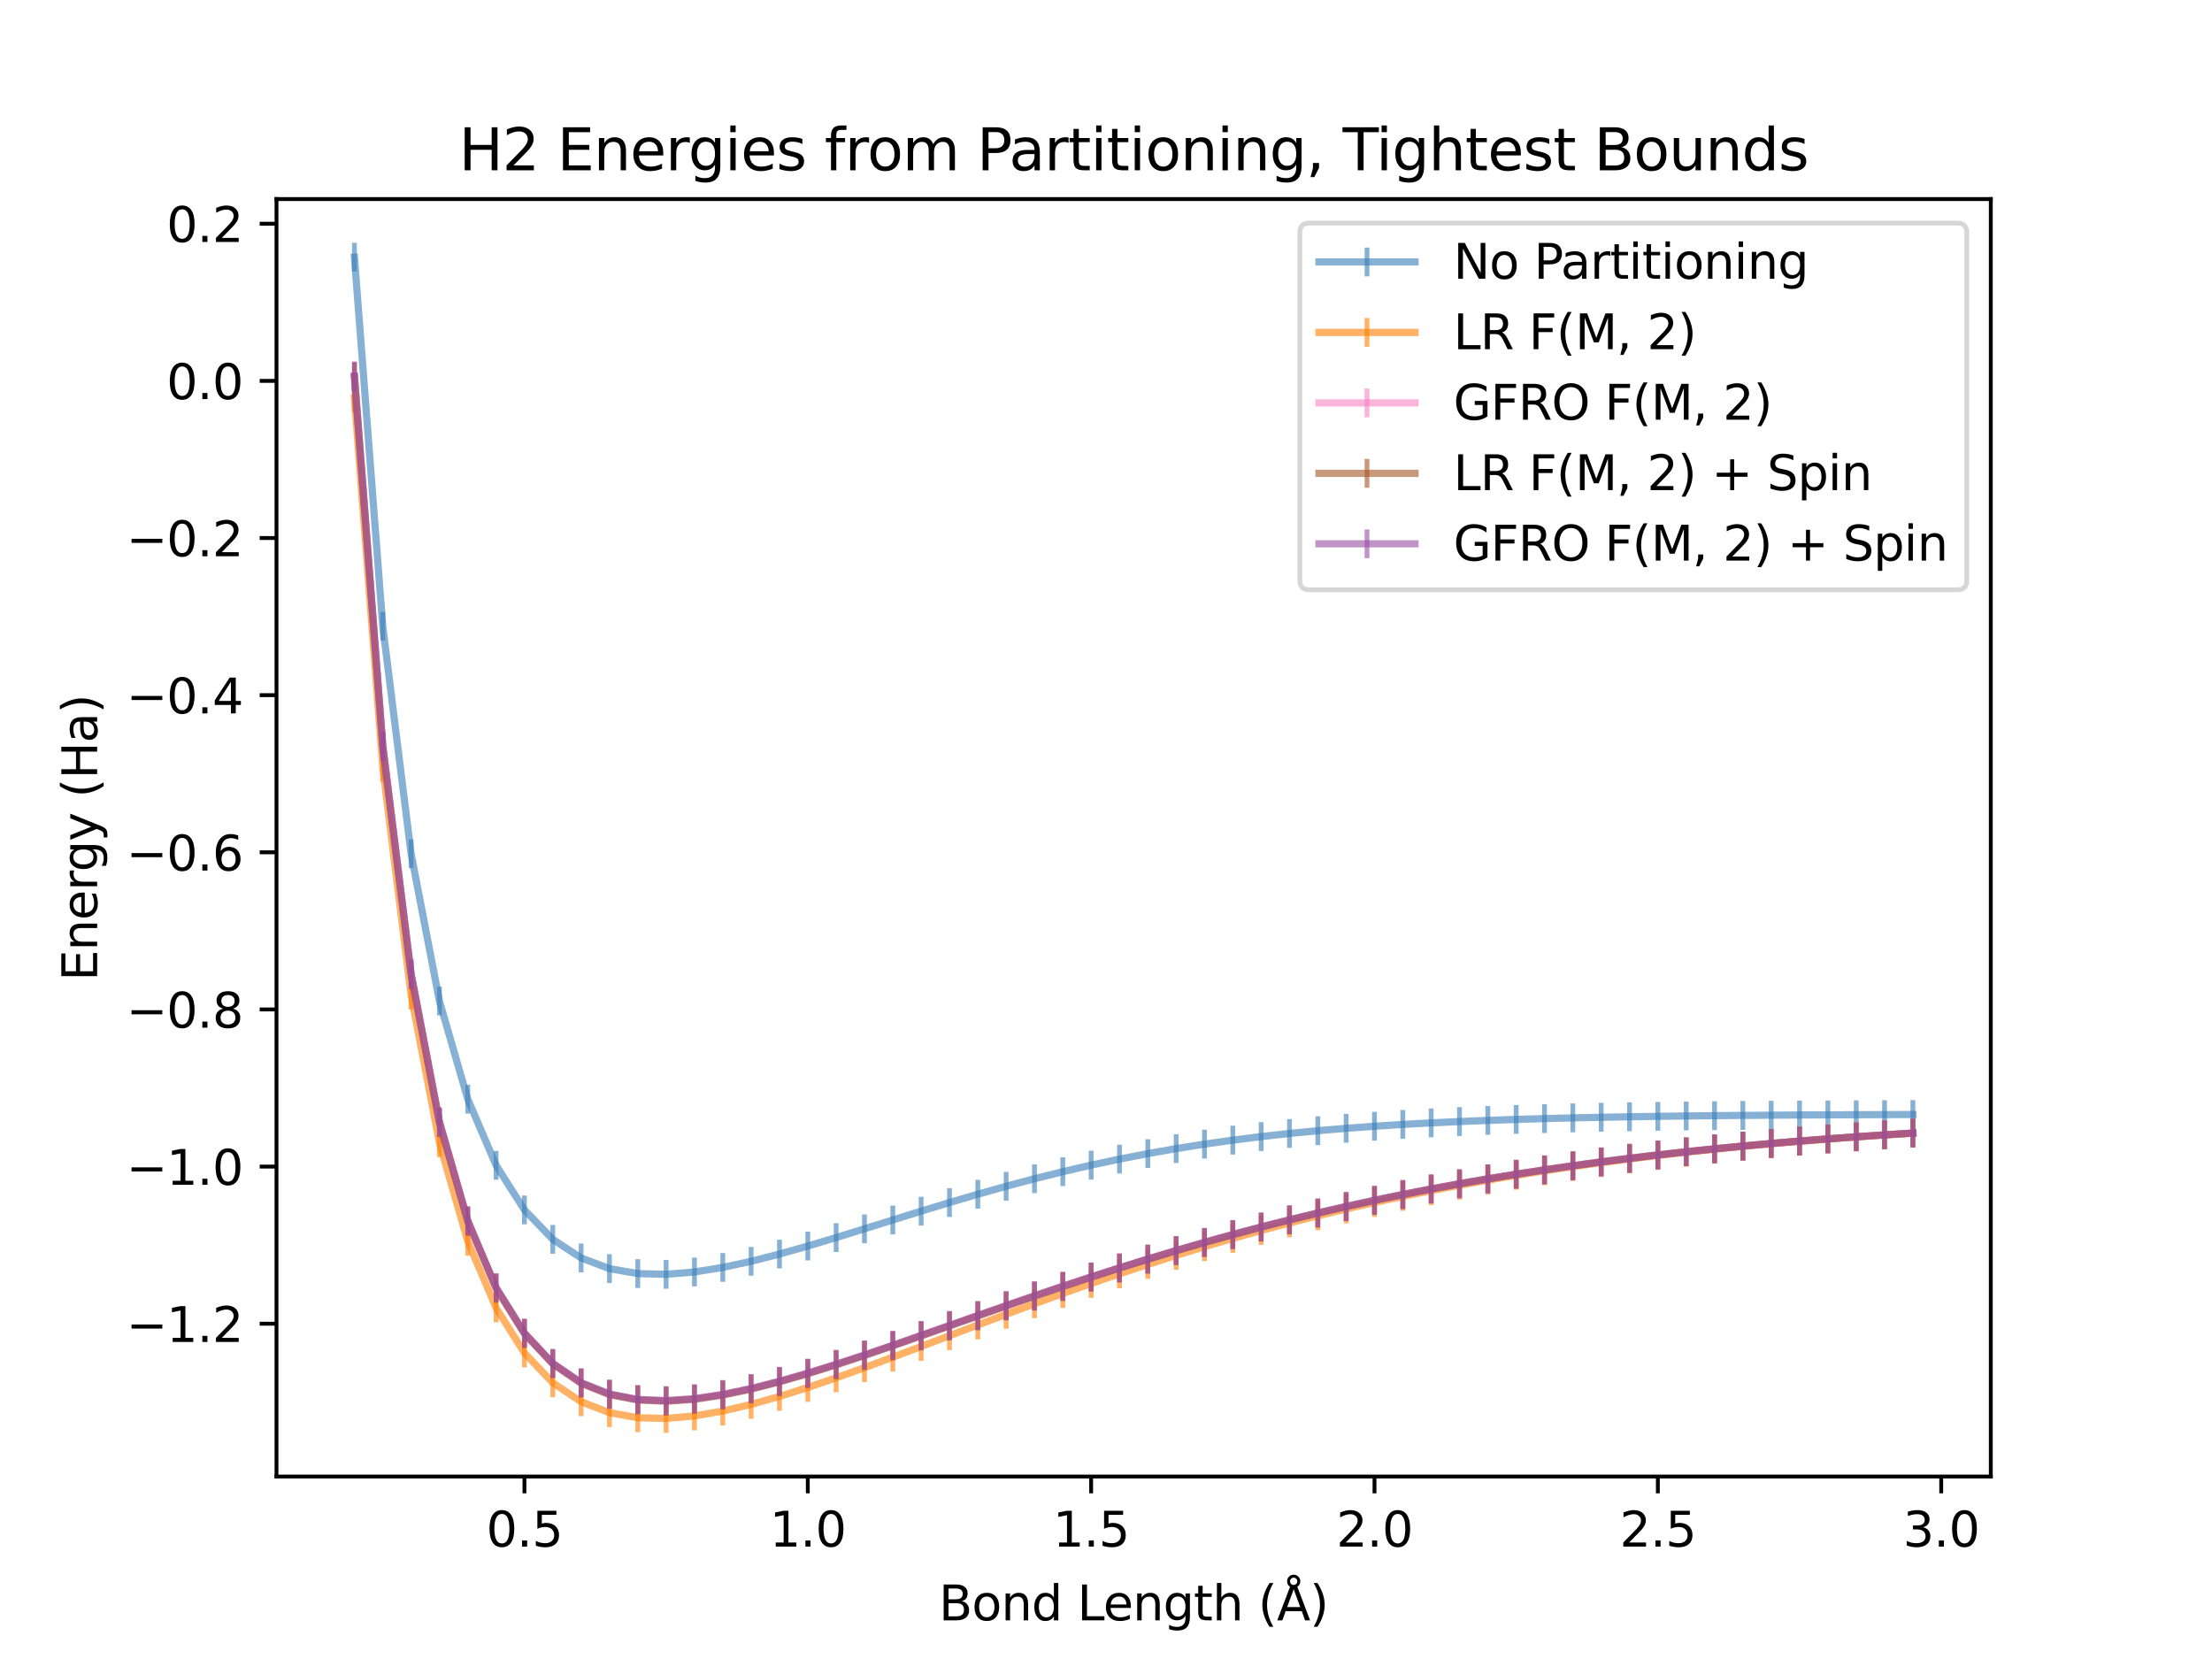<?xml version="1.0" encoding="utf-8" standalone="no"?>
<!DOCTYPE svg PUBLIC "-//W3C//DTD SVG 1.1//EN"
  "http://www.w3.org/Graphics/SVG/1.1/DTD/svg11.dtd">
<svg xmlns:xlink="http://www.w3.org/1999/xlink" width="460.8pt" height="345.6pt" viewBox="0 0 460.8 345.6" xmlns="http://www.w3.org/2000/svg" version="1.1">
 <defs>
  <style type="text/css">*{stroke-linejoin: round; stroke-linecap: butt}</style>
 </defs>
 <g id="figure_1">
  <g id="patch_1">
   <path d="M 0 345.6 
L 460.8 345.6 
L 460.8 0 
L 0 0 
z
" style="fill: #ffffff"/>
  </g>
  <g id="axes_1">
   <g id="patch_2">
    <path d="M 57.6 307.584 
L 414.72 307.584 
L 414.72 41.472 
L 57.6 41.472 
z
" style="fill: #ffffff"/>
   </g>
   <g id="matplotlib.axis_1">
    <g id="xtick_1">
     <g id="line2d_1">
      <defs>
       <path id="m89424b0fdf" d="M 0 0 
L 0 3.5 
" style="stroke: #000000; stroke-width: 0.8"/>
      </defs>
      <g>
       <use xlink:href="#m89424b0fdf" x="109.25" y="307.584" style="stroke: #000000; stroke-width: 0.8"/>
      </g>
     </g>
     <g id="text_1">
      <!-- 0.5 -->
      <g transform="translate(101.298 322.182) scale(0.1 -0.1)">
       <defs>
        <path id="DejaVuSans-30" d="M 2034 4250 
Q 1547 4250 1301 3770 
Q 1056 3291 1056 2328 
Q 1056 1369 1301 889 
Q 1547 409 2034 409 
Q 2525 409 2770 889 
Q 3016 1369 3016 2328 
Q 3016 3291 2770 3770 
Q 2525 4250 2034 4250 
z
M 2034 4750 
Q 2819 4750 3233 4129 
Q 3647 3509 3647 2328 
Q 3647 1150 3233 529 
Q 2819 -91 2034 -91 
Q 1250 -91 836 529 
Q 422 1150 422 2328 
Q 422 3509 836 4129 
Q 1250 4750 2034 4750 
z
" transform="scale(0.016)"/>
        <path id="DejaVuSans-2e" d="M 684 794 
L 1344 794 
L 1344 0 
L 684 0 
L 684 794 
z
" transform="scale(0.016)"/>
        <path id="DejaVuSans-35" d="M 691 4666 
L 3169 4666 
L 3169 4134 
L 1269 4134 
L 1269 2991 
Q 1406 3038 1543 3061 
Q 1681 3084 1819 3084 
Q 2600 3084 3056 2656 
Q 3513 2228 3513 1497 
Q 3513 744 3044 326 
Q 2575 -91 1722 -91 
Q 1428 -91 1123 -41 
Q 819 9 494 109 
L 494 744 
Q 775 591 1075 516 
Q 1375 441 1709 441 
Q 2250 441 2565 725 
Q 2881 1009 2881 1497 
Q 2881 1984 2565 2268 
Q 2250 2553 1709 2553 
Q 1456 2553 1204 2497 
Q 953 2441 691 2322 
L 691 4666 
z
" transform="scale(0.016)"/>
       </defs>
       <use xlink:href="#DejaVuSans-30"/>
       <use xlink:href="#DejaVuSans-2e" transform="translate(63.623 0)"/>
       <use xlink:href="#DejaVuSans-35" transform="translate(95.41 0)"/>
      </g>
     </g>
    </g>
    <g id="xtick_2">
     <g id="line2d_2">
      <g>
       <use xlink:href="#m89424b0fdf" x="168.278" y="307.584" style="stroke: #000000; stroke-width: 0.8"/>
      </g>
     </g>
     <g id="text_2">
      <!-- 1.0 -->
      <g transform="translate(160.326 322.182) scale(0.1 -0.1)">
       <defs>
        <path id="DejaVuSans-31" d="M 794 531 
L 1825 531 
L 1825 4091 
L 703 3866 
L 703 4441 
L 1819 4666 
L 2450 4666 
L 2450 531 
L 3481 531 
L 3481 0 
L 794 0 
L 794 531 
z
" transform="scale(0.016)"/>
       </defs>
       <use xlink:href="#DejaVuSans-31"/>
       <use xlink:href="#DejaVuSans-2e" transform="translate(63.623 0)"/>
       <use xlink:href="#DejaVuSans-30" transform="translate(95.41 0)"/>
      </g>
     </g>
    </g>
    <g id="xtick_3">
     <g id="line2d_3">
      <g>
       <use xlink:href="#m89424b0fdf" x="227.306" y="307.584" style="stroke: #000000; stroke-width: 0.8"/>
      </g>
     </g>
     <g id="text_3">
      <!-- 1.5 -->
      <g transform="translate(219.354 322.182) scale(0.1 -0.1)">
       <use xlink:href="#DejaVuSans-31"/>
       <use xlink:href="#DejaVuSans-2e" transform="translate(63.623 0)"/>
       <use xlink:href="#DejaVuSans-35" transform="translate(95.41 0)"/>
      </g>
     </g>
    </g>
    <g id="xtick_4">
     <g id="line2d_4">
      <g>
       <use xlink:href="#m89424b0fdf" x="286.334" y="307.584" style="stroke: #000000; stroke-width: 0.8"/>
      </g>
     </g>
     <g id="text_4">
      <!-- 2.0 -->
      <g transform="translate(278.382 322.182) scale(0.1 -0.1)">
       <defs>
        <path id="DejaVuSans-32" d="M 1228 531 
L 3431 531 
L 3431 0 
L 469 0 
L 469 531 
Q 828 903 1448 1529 
Q 2069 2156 2228 2338 
Q 2531 2678 2651 2914 
Q 2772 3150 2772 3378 
Q 2772 3750 2511 3984 
Q 2250 4219 1831 4219 
Q 1534 4219 1204 4116 
Q 875 4013 500 3803 
L 500 4441 
Q 881 4594 1212 4672 
Q 1544 4750 1819 4750 
Q 2544 4750 2975 4387 
Q 3406 4025 3406 3419 
Q 3406 3131 3298 2873 
Q 3191 2616 2906 2266 
Q 2828 2175 2409 1742 
Q 1991 1309 1228 531 
z
" transform="scale(0.016)"/>
       </defs>
       <use xlink:href="#DejaVuSans-32"/>
       <use xlink:href="#DejaVuSans-2e" transform="translate(63.623 0)"/>
       <use xlink:href="#DejaVuSans-30" transform="translate(95.41 0)"/>
      </g>
     </g>
    </g>
    <g id="xtick_5">
     <g id="line2d_5">
      <g>
       <use xlink:href="#m89424b0fdf" x="345.362" y="307.584" style="stroke: #000000; stroke-width: 0.8"/>
      </g>
     </g>
     <g id="text_5">
      <!-- 2.5 -->
      <g transform="translate(337.41 322.182) scale(0.1 -0.1)">
       <use xlink:href="#DejaVuSans-32"/>
       <use xlink:href="#DejaVuSans-2e" transform="translate(63.623 0)"/>
       <use xlink:href="#DejaVuSans-35" transform="translate(95.41 0)"/>
      </g>
     </g>
    </g>
    <g id="xtick_6">
     <g id="line2d_6">
      <g>
       <use xlink:href="#m89424b0fdf" x="404.39" y="307.584" style="stroke: #000000; stroke-width: 0.8"/>
      </g>
     </g>
     <g id="text_6">
      <!-- 3.0 -->
      <g transform="translate(396.439 322.182) scale(0.1 -0.1)">
       <defs>
        <path id="DejaVuSans-33" d="M 2597 2516 
Q 3050 2419 3304 2112 
Q 3559 1806 3559 1356 
Q 3559 666 3084 287 
Q 2609 -91 1734 -91 
Q 1441 -91 1130 -33 
Q 819 25 488 141 
L 488 750 
Q 750 597 1062 519 
Q 1375 441 1716 441 
Q 2309 441 2620 675 
Q 2931 909 2931 1356 
Q 2931 1769 2642 2001 
Q 2353 2234 1838 2234 
L 1294 2234 
L 1294 2753 
L 1863 2753 
Q 2328 2753 2575 2939 
Q 2822 3125 2822 3475 
Q 2822 3834 2567 4026 
Q 2313 4219 1838 4219 
Q 1578 4219 1281 4162 
Q 984 4106 628 3988 
L 628 4550 
Q 988 4650 1302 4700 
Q 1616 4750 1894 4750 
Q 2613 4750 3031 4423 
Q 3450 4097 3450 3541 
Q 3450 3153 3228 2886 
Q 3006 2619 2597 2516 
z
" transform="scale(0.016)"/>
       </defs>
       <use xlink:href="#DejaVuSans-33"/>
       <use xlink:href="#DejaVuSans-2e" transform="translate(63.623 0)"/>
       <use xlink:href="#DejaVuSans-30" transform="translate(95.41 0)"/>
      </g>
     </g>
    </g>
    <g id="text_7">
     <!-- Bond Length (Å) -->
     <g transform="translate(195.58 337.545) scale(0.1 -0.1)">
      <defs>
       <path id="DejaVuSans-42" d="M 1259 2228 
L 1259 519 
L 2272 519 
Q 2781 519 3026 730 
Q 3272 941 3272 1375 
Q 3272 1813 3026 2020 
Q 2781 2228 2272 2228 
L 1259 2228 
z
M 1259 4147 
L 1259 2741 
L 2194 2741 
Q 2656 2741 2882 2914 
Q 3109 3088 3109 3444 
Q 3109 3797 2882 3972 
Q 2656 4147 2194 4147 
L 1259 4147 
z
M 628 4666 
L 2241 4666 
Q 2963 4666 3353 4366 
Q 3744 4066 3744 3513 
Q 3744 3084 3544 2831 
Q 3344 2578 2956 2516 
Q 3422 2416 3680 2098 
Q 3938 1781 3938 1306 
Q 3938 681 3513 340 
Q 3088 0 2303 0 
L 628 0 
L 628 4666 
z
" transform="scale(0.016)"/>
       <path id="DejaVuSans-6f" d="M 1959 3097 
Q 1497 3097 1228 2736 
Q 959 2375 959 1747 
Q 959 1119 1226 758 
Q 1494 397 1959 397 
Q 2419 397 2687 759 
Q 2956 1122 2956 1747 
Q 2956 2369 2687 2733 
Q 2419 3097 1959 3097 
z
M 1959 3584 
Q 2709 3584 3137 3096 
Q 3566 2609 3566 1747 
Q 3566 888 3137 398 
Q 2709 -91 1959 -91 
Q 1206 -91 779 398 
Q 353 888 353 1747 
Q 353 2609 779 3096 
Q 1206 3584 1959 3584 
z
" transform="scale(0.016)"/>
       <path id="DejaVuSans-6e" d="M 3513 2113 
L 3513 0 
L 2938 0 
L 2938 2094 
Q 2938 2591 2744 2837 
Q 2550 3084 2163 3084 
Q 1697 3084 1428 2787 
Q 1159 2491 1159 1978 
L 1159 0 
L 581 0 
L 581 3500 
L 1159 3500 
L 1159 2956 
Q 1366 3272 1645 3428 
Q 1925 3584 2291 3584 
Q 2894 3584 3203 3211 
Q 3513 2838 3513 2113 
z
" transform="scale(0.016)"/>
       <path id="DejaVuSans-64" d="M 2906 2969 
L 2906 4863 
L 3481 4863 
L 3481 0 
L 2906 0 
L 2906 525 
Q 2725 213 2448 61 
Q 2172 -91 1784 -91 
Q 1150 -91 751 415 
Q 353 922 353 1747 
Q 353 2572 751 3078 
Q 1150 3584 1784 3584 
Q 2172 3584 2448 3432 
Q 2725 3281 2906 2969 
z
M 947 1747 
Q 947 1113 1208 752 
Q 1469 391 1925 391 
Q 2381 391 2643 752 
Q 2906 1113 2906 1747 
Q 2906 2381 2643 2742 
Q 2381 3103 1925 3103 
Q 1469 3103 1208 2742 
Q 947 2381 947 1747 
z
" transform="scale(0.016)"/>
       <path id="DejaVuSans-20" transform="scale(0.016)"/>
       <path id="DejaVuSans-4c" d="M 628 4666 
L 1259 4666 
L 1259 531 
L 3531 531 
L 3531 0 
L 628 0 
L 628 4666 
z
" transform="scale(0.016)"/>
       <path id="DejaVuSans-65" d="M 3597 1894 
L 3597 1613 
L 953 1613 
Q 991 1019 1311 708 
Q 1631 397 2203 397 
Q 2534 397 2845 478 
Q 3156 559 3463 722 
L 3463 178 
Q 3153 47 2828 -22 
Q 2503 -91 2169 -91 
Q 1331 -91 842 396 
Q 353 884 353 1716 
Q 353 2575 817 3079 
Q 1281 3584 2069 3584 
Q 2775 3584 3186 3129 
Q 3597 2675 3597 1894 
z
M 3022 2063 
Q 3016 2534 2758 2815 
Q 2500 3097 2075 3097 
Q 1594 3097 1305 2825 
Q 1016 2553 972 2059 
L 3022 2063 
z
" transform="scale(0.016)"/>
       <path id="DejaVuSans-67" d="M 2906 1791 
Q 2906 2416 2648 2759 
Q 2391 3103 1925 3103 
Q 1463 3103 1205 2759 
Q 947 2416 947 1791 
Q 947 1169 1205 825 
Q 1463 481 1925 481 
Q 2391 481 2648 825 
Q 2906 1169 2906 1791 
z
M 3481 434 
Q 3481 -459 3084 -895 
Q 2688 -1331 1869 -1331 
Q 1566 -1331 1297 -1286 
Q 1028 -1241 775 -1147 
L 775 -588 
Q 1028 -725 1275 -790 
Q 1522 -856 1778 -856 
Q 2344 -856 2625 -561 
Q 2906 -266 2906 331 
L 2906 616 
Q 2728 306 2450 153 
Q 2172 0 1784 0 
Q 1141 0 747 490 
Q 353 981 353 1791 
Q 353 2603 747 3093 
Q 1141 3584 1784 3584 
Q 2172 3584 2450 3431 
Q 2728 3278 2906 2969 
L 2906 3500 
L 3481 3500 
L 3481 434 
z
" transform="scale(0.016)"/>
       <path id="DejaVuSans-74" d="M 1172 4494 
L 1172 3500 
L 2356 3500 
L 2356 3053 
L 1172 3053 
L 1172 1153 
Q 1172 725 1289 603 
Q 1406 481 1766 481 
L 2356 481 
L 2356 0 
L 1766 0 
Q 1100 0 847 248 
Q 594 497 594 1153 
L 594 3053 
L 172 3053 
L 172 3500 
L 594 3500 
L 594 4494 
L 1172 4494 
z
" transform="scale(0.016)"/>
       <path id="DejaVuSans-68" d="M 3513 2113 
L 3513 0 
L 2938 0 
L 2938 2094 
Q 2938 2591 2744 2837 
Q 2550 3084 2163 3084 
Q 1697 3084 1428 2787 
Q 1159 2491 1159 1978 
L 1159 0 
L 581 0 
L 581 4863 
L 1159 4863 
L 1159 2956 
Q 1366 3272 1645 3428 
Q 1925 3584 2291 3584 
Q 2894 3584 3203 3211 
Q 3513 2838 3513 2113 
z
" transform="scale(0.016)"/>
       <path id="DejaVuSans-28" d="M 1984 4856 
Q 1566 4138 1362 3434 
Q 1159 2731 1159 2009 
Q 1159 1288 1364 580 
Q 1569 -128 1984 -844 
L 1484 -844 
Q 1016 -109 783 600 
Q 550 1309 550 2009 
Q 550 2706 781 3412 
Q 1013 4119 1484 4856 
L 1984 4856 
z
" transform="scale(0.016)"/>
       <path id="DejaVuSans-c5" d="M 2663 5081 
Q 2663 5278 2523 5417 
Q 2384 5556 2188 5556 
Q 1988 5556 1852 5420 
Q 1716 5284 1716 5081 
Q 1716 4884 1853 4746 
Q 1991 4609 2188 4609 
Q 2384 4609 2523 4746 
Q 2663 4884 2663 5081 
z
M 2188 4044 
L 1338 1722 
L 3041 1722 
L 2188 4044 
z
M 1716 4366 
Q 1525 4494 1428 4673 
Q 1331 4853 1331 5081 
Q 1331 5441 1579 5691 
Q 1828 5941 2188 5941 
Q 2544 5941 2795 5689 
Q 3047 5438 3047 5081 
Q 3047 4863 2948 4678 
Q 2850 4494 2663 4366 
L 4325 0 
L 3669 0 
L 3244 1197 
L 1141 1197 
L 716 0 
L 50 0 
L 1716 4366 
z
" transform="scale(0.016)"/>
       <path id="DejaVuSans-29" d="M 513 4856 
L 1013 4856 
Q 1481 4119 1714 3412 
Q 1947 2706 1947 2009 
Q 1947 1309 1714 600 
Q 1481 -109 1013 -844 
L 513 -844 
Q 928 -128 1133 580 
Q 1338 1288 1338 2009 
Q 1338 2731 1133 3434 
Q 928 4138 513 4856 
z
" transform="scale(0.016)"/>
      </defs>
      <use xlink:href="#DejaVuSans-42"/>
      <use xlink:href="#DejaVuSans-6f" transform="translate(68.604 0)"/>
      <use xlink:href="#DejaVuSans-6e" transform="translate(129.785 0)"/>
      <use xlink:href="#DejaVuSans-64" transform="translate(193.164 0)"/>
      <use xlink:href="#DejaVuSans-20" transform="translate(256.641 0)"/>
      <use xlink:href="#DejaVuSans-4c" transform="translate(288.428 0)"/>
      <use xlink:href="#DejaVuSans-65" transform="translate(342.391 0)"/>
      <use xlink:href="#DejaVuSans-6e" transform="translate(403.914 0)"/>
      <use xlink:href="#DejaVuSans-67" transform="translate(467.293 0)"/>
      <use xlink:href="#DejaVuSans-74" transform="translate(530.77 0)"/>
      <use xlink:href="#DejaVuSans-68" transform="translate(569.979 0)"/>
      <use xlink:href="#DejaVuSans-20" transform="translate(633.357 0)"/>
      <use xlink:href="#DejaVuSans-28" transform="translate(665.145 0)"/>
      <use xlink:href="#DejaVuSans-c5" transform="translate(704.158 0)"/>
      <use xlink:href="#DejaVuSans-29" transform="translate(772.566 0)"/>
     </g>
    </g>
   </g>
   <g id="matplotlib.axis_2">
    <g id="ytick_1">
     <g id="line2d_7">
      <defs>
       <path id="md791edb7f8" d="M 0 0 
L -3.5 0 
" style="stroke: #000000; stroke-width: 0.8"/>
      </defs>
      <g>
       <use xlink:href="#md791edb7f8" x="57.6" y="275.755" style="stroke: #000000; stroke-width: 0.8"/>
      </g>
     </g>
     <g id="text_8">
      <!-- −1.2 -->
      <g transform="translate(26.317 279.554) scale(0.1 -0.1)">
       <defs>
        <path id="DejaVuSans-2212" d="M 678 2272 
L 4684 2272 
L 4684 1741 
L 678 1741 
L 678 2272 
z
" transform="scale(0.016)"/>
       </defs>
       <use xlink:href="#DejaVuSans-2212"/>
       <use xlink:href="#DejaVuSans-31" transform="translate(83.789 0)"/>
       <use xlink:href="#DejaVuSans-2e" transform="translate(147.412 0)"/>
       <use xlink:href="#DejaVuSans-32" transform="translate(179.199 0)"/>
      </g>
     </g>
    </g>
    <g id="ytick_2">
     <g id="line2d_8">
      <g>
       <use xlink:href="#md791edb7f8" x="57.6" y="243.02" style="stroke: #000000; stroke-width: 0.8"/>
      </g>
     </g>
     <g id="text_9">
      <!-- −1.0 -->
      <g transform="translate(26.317 246.819) scale(0.1 -0.1)">
       <use xlink:href="#DejaVuSans-2212"/>
       <use xlink:href="#DejaVuSans-31" transform="translate(83.789 0)"/>
       <use xlink:href="#DejaVuSans-2e" transform="translate(147.412 0)"/>
       <use xlink:href="#DejaVuSans-30" transform="translate(179.199 0)"/>
      </g>
     </g>
    </g>
    <g id="ytick_3">
     <g id="line2d_9">
      <g>
       <use xlink:href="#md791edb7f8" x="57.6" y="210.285" style="stroke: #000000; stroke-width: 0.8"/>
      </g>
     </g>
     <g id="text_10">
      <!-- −0.8 -->
      <g transform="translate(26.317 214.084) scale(0.1 -0.1)">
       <defs>
        <path id="DejaVuSans-38" d="M 2034 2216 
Q 1584 2216 1326 1975 
Q 1069 1734 1069 1313 
Q 1069 891 1326 650 
Q 1584 409 2034 409 
Q 2484 409 2743 651 
Q 3003 894 3003 1313 
Q 3003 1734 2745 1975 
Q 2488 2216 2034 2216 
z
M 1403 2484 
Q 997 2584 770 2862 
Q 544 3141 544 3541 
Q 544 4100 942 4425 
Q 1341 4750 2034 4750 
Q 2731 4750 3128 4425 
Q 3525 4100 3525 3541 
Q 3525 3141 3298 2862 
Q 3072 2584 2669 2484 
Q 3125 2378 3379 2068 
Q 3634 1759 3634 1313 
Q 3634 634 3220 271 
Q 2806 -91 2034 -91 
Q 1263 -91 848 271 
Q 434 634 434 1313 
Q 434 1759 690 2068 
Q 947 2378 1403 2484 
z
M 1172 3481 
Q 1172 3119 1398 2916 
Q 1625 2713 2034 2713 
Q 2441 2713 2670 2916 
Q 2900 3119 2900 3481 
Q 2900 3844 2670 4047 
Q 2441 4250 2034 4250 
Q 1625 4250 1398 4047 
Q 1172 3844 1172 3481 
z
" transform="scale(0.016)"/>
       </defs>
       <use xlink:href="#DejaVuSans-2212"/>
       <use xlink:href="#DejaVuSans-30" transform="translate(83.789 0)"/>
       <use xlink:href="#DejaVuSans-2e" transform="translate(147.412 0)"/>
       <use xlink:href="#DejaVuSans-38" transform="translate(179.199 0)"/>
      </g>
     </g>
    </g>
    <g id="ytick_4">
     <g id="line2d_10">
      <g>
       <use xlink:href="#md791edb7f8" x="57.6" y="177.549" style="stroke: #000000; stroke-width: 0.8"/>
      </g>
     </g>
     <g id="text_11">
      <!-- −0.6 -->
      <g transform="translate(26.317 181.349) scale(0.1 -0.1)">
       <defs>
        <path id="DejaVuSans-36" d="M 2113 2584 
Q 1688 2584 1439 2293 
Q 1191 2003 1191 1497 
Q 1191 994 1439 701 
Q 1688 409 2113 409 
Q 2538 409 2786 701 
Q 3034 994 3034 1497 
Q 3034 2003 2786 2293 
Q 2538 2584 2113 2584 
z
M 3366 4563 
L 3366 3988 
Q 3128 4100 2886 4159 
Q 2644 4219 2406 4219 
Q 1781 4219 1451 3797 
Q 1122 3375 1075 2522 
Q 1259 2794 1537 2939 
Q 1816 3084 2150 3084 
Q 2853 3084 3261 2657 
Q 3669 2231 3669 1497 
Q 3669 778 3244 343 
Q 2819 -91 2113 -91 
Q 1303 -91 875 529 
Q 447 1150 447 2328 
Q 447 3434 972 4092 
Q 1497 4750 2381 4750 
Q 2619 4750 2861 4703 
Q 3103 4656 3366 4563 
z
" transform="scale(0.016)"/>
       </defs>
       <use xlink:href="#DejaVuSans-2212"/>
       <use xlink:href="#DejaVuSans-30" transform="translate(83.789 0)"/>
       <use xlink:href="#DejaVuSans-2e" transform="translate(147.412 0)"/>
       <use xlink:href="#DejaVuSans-36" transform="translate(179.199 0)"/>
      </g>
     </g>
    </g>
    <g id="ytick_5">
     <g id="line2d_11">
      <g>
       <use xlink:href="#md791edb7f8" x="57.6" y="144.814" style="stroke: #000000; stroke-width: 0.8"/>
      </g>
     </g>
     <g id="text_12">
      <!-- −0.4 -->
      <g transform="translate(26.317 148.614) scale(0.1 -0.1)">
       <defs>
        <path id="DejaVuSans-34" d="M 2419 4116 
L 825 1625 
L 2419 1625 
L 2419 4116 
z
M 2253 4666 
L 3047 4666 
L 3047 1625 
L 3713 1625 
L 3713 1100 
L 3047 1100 
L 3047 0 
L 2419 0 
L 2419 1100 
L 313 1100 
L 313 1709 
L 2253 4666 
z
" transform="scale(0.016)"/>
       </defs>
       <use xlink:href="#DejaVuSans-2212"/>
       <use xlink:href="#DejaVuSans-30" transform="translate(83.789 0)"/>
       <use xlink:href="#DejaVuSans-2e" transform="translate(147.412 0)"/>
       <use xlink:href="#DejaVuSans-34" transform="translate(179.199 0)"/>
      </g>
     </g>
    </g>
    <g id="ytick_6">
     <g id="line2d_12">
      <g>
       <use xlink:href="#md791edb7f8" x="57.6" y="112.079" style="stroke: #000000; stroke-width: 0.8"/>
      </g>
     </g>
     <g id="text_13">
      <!-- −0.2 -->
      <g transform="translate(26.317 115.878) scale(0.1 -0.1)">
       <use xlink:href="#DejaVuSans-2212"/>
       <use xlink:href="#DejaVuSans-30" transform="translate(83.789 0)"/>
       <use xlink:href="#DejaVuSans-2e" transform="translate(147.412 0)"/>
       <use xlink:href="#DejaVuSans-32" transform="translate(179.199 0)"/>
      </g>
     </g>
    </g>
    <g id="ytick_7">
     <g id="line2d_13">
      <g>
       <use xlink:href="#md791edb7f8" x="57.6" y="79.344" style="stroke: #000000; stroke-width: 0.8"/>
      </g>
     </g>
     <g id="text_14">
      <!-- 0.0 -->
      <g transform="translate(34.697 83.143) scale(0.1 -0.1)">
       <use xlink:href="#DejaVuSans-30"/>
       <use xlink:href="#DejaVuSans-2e" transform="translate(63.623 0)"/>
       <use xlink:href="#DejaVuSans-30" transform="translate(95.41 0)"/>
      </g>
     </g>
    </g>
    <g id="ytick_8">
     <g id="line2d_14">
      <g>
       <use xlink:href="#md791edb7f8" x="57.6" y="46.609" style="stroke: #000000; stroke-width: 0.8"/>
      </g>
     </g>
     <g id="text_15">
      <!-- 0.2 -->
      <g transform="translate(34.697 50.408) scale(0.1 -0.1)">
       <use xlink:href="#DejaVuSans-30"/>
       <use xlink:href="#DejaVuSans-2e" transform="translate(63.623 0)"/>
       <use xlink:href="#DejaVuSans-32" transform="translate(95.41 0)"/>
      </g>
     </g>
    </g>
    <g id="text_16">
     <!-- Energy (Ha) -->
     <g transform="translate(20.238 204.349) rotate(-90) scale(0.1 -0.1)">
      <defs>
       <path id="DejaVuSans-45" d="M 628 4666 
L 3578 4666 
L 3578 4134 
L 1259 4134 
L 1259 2753 
L 3481 2753 
L 3481 2222 
L 1259 2222 
L 1259 531 
L 3634 531 
L 3634 0 
L 628 0 
L 628 4666 
z
" transform="scale(0.016)"/>
       <path id="DejaVuSans-72" d="M 2631 2963 
Q 2534 3019 2420 3045 
Q 2306 3072 2169 3072 
Q 1681 3072 1420 2755 
Q 1159 2438 1159 1844 
L 1159 0 
L 581 0 
L 581 3500 
L 1159 3500 
L 1159 2956 
Q 1341 3275 1631 3429 
Q 1922 3584 2338 3584 
Q 2397 3584 2469 3576 
Q 2541 3569 2628 3553 
L 2631 2963 
z
" transform="scale(0.016)"/>
       <path id="DejaVuSans-79" d="M 2059 -325 
Q 1816 -950 1584 -1140 
Q 1353 -1331 966 -1331 
L 506 -1331 
L 506 -850 
L 844 -850 
Q 1081 -850 1212 -737 
Q 1344 -625 1503 -206 
L 1606 56 
L 191 3500 
L 800 3500 
L 1894 763 
L 2988 3500 
L 3597 3500 
L 2059 -325 
z
" transform="scale(0.016)"/>
       <path id="DejaVuSans-48" d="M 628 4666 
L 1259 4666 
L 1259 2753 
L 3553 2753 
L 3553 4666 
L 4184 4666 
L 4184 0 
L 3553 0 
L 3553 2222 
L 1259 2222 
L 1259 0 
L 628 0 
L 628 4666 
z
" transform="scale(0.016)"/>
       <path id="DejaVuSans-61" d="M 2194 1759 
Q 1497 1759 1228 1600 
Q 959 1441 959 1056 
Q 959 750 1161 570 
Q 1363 391 1709 391 
Q 2188 391 2477 730 
Q 2766 1069 2766 1631 
L 2766 1759 
L 2194 1759 
z
M 3341 1997 
L 3341 0 
L 2766 0 
L 2766 531 
Q 2569 213 2275 61 
Q 1981 -91 1556 -91 
Q 1019 -91 701 211 
Q 384 513 384 1019 
Q 384 1609 779 1909 
Q 1175 2209 1959 2209 
L 2766 2209 
L 2766 2266 
Q 2766 2663 2505 2880 
Q 2244 3097 1772 3097 
Q 1472 3097 1187 3025 
Q 903 2953 641 2809 
L 641 3341 
Q 956 3463 1253 3523 
Q 1550 3584 1831 3584 
Q 2591 3584 2966 3190 
Q 3341 2797 3341 1997 
z
" transform="scale(0.016)"/>
      </defs>
      <use xlink:href="#DejaVuSans-45"/>
      <use xlink:href="#DejaVuSans-6e" transform="translate(63.184 0)"/>
      <use xlink:href="#DejaVuSans-65" transform="translate(126.562 0)"/>
      <use xlink:href="#DejaVuSans-72" transform="translate(188.086 0)"/>
      <use xlink:href="#DejaVuSans-67" transform="translate(227.449 0)"/>
      <use xlink:href="#DejaVuSans-79" transform="translate(290.926 0)"/>
      <use xlink:href="#DejaVuSans-20" transform="translate(350.105 0)"/>
      <use xlink:href="#DejaVuSans-28" transform="translate(381.893 0)"/>
      <use xlink:href="#DejaVuSans-48" transform="translate(420.906 0)"/>
      <use xlink:href="#DejaVuSans-61" transform="translate(496.102 0)"/>
      <use xlink:href="#DejaVuSans-29" transform="translate(557.381 0)"/>
     </g>
    </g>
   </g>
   <g id="line2d_15">
    <path d="M 73.833 53.568 
L 79.736 130.455 
L 85.638 177.845 
L 91.541 208.528 
L 97.444 228.968 
L 103.347 242.76 
L 109.25 252.048 
L 115.152 258.181 
L 121.055 262.053 
L 126.958 264.282 
L 132.861 265.311 
L 138.764 265.463 
L 144.666 264.976 
L 150.569 264.029 
L 156.472 262.753 
L 162.375 261.243 
L 168.278 259.576 
L 174.18 257.807 
L 180.083 255.982 
L 185.986 254.138 
L 191.889 252.307 
L 197.792 250.513 
L 203.695 248.779 
L 209.597 247.121 
L 215.5 245.552 
L 221.403 244.082 
L 227.306 242.717 
L 233.209 241.461 
L 239.111 240.315 
L 245.014 239.276 
L 250.917 238.343 
L 256.82 237.51 
L 262.723 236.77 
L 268.625 236.118 
L 274.528 235.546 
L 280.431 235.047 
L 286.334 234.614 
L 292.237 234.239 
L 298.14 233.915 
L 304.042 233.638 
L 309.945 233.4 
L 315.848 233.196 
L 321.751 233.023 
L 327.654 232.875 
L 333.556 232.75 
L 339.459 232.644 
L 345.362 232.554 
L 351.265 232.477 
L 357.168 232.413 
L 363.07 232.359 
L 368.973 232.313 
L 374.876 232.274 
L 380.779 232.242 
L 386.682 232.215 
L 392.584 232.192 
L 398.487 232.173 
" clip-path="url(#pbdea8bbdca)" style="fill: none; stroke: #377eb8; stroke-opacity: 0.6; stroke-width: 1.5; stroke-linecap: square"/>
    <defs>
     <path id="mb91f36a60e" d="M 0 3 
L 0 -3 
" style="stroke: #377eb8; stroke-opacity: 0.6"/>
    </defs>
    <g clip-path="url(#pbdea8bbdca)">
     <use xlink:href="#mb91f36a60e" x="73.833" y="53.568" style="fill: #377eb8; fill-opacity: 0.6; stroke: #377eb8; stroke-opacity: 0.6"/>
     <use xlink:href="#mb91f36a60e" x="79.736" y="130.455" style="fill: #377eb8; fill-opacity: 0.6; stroke: #377eb8; stroke-opacity: 0.6"/>
     <use xlink:href="#mb91f36a60e" x="85.638" y="177.845" style="fill: #377eb8; fill-opacity: 0.6; stroke: #377eb8; stroke-opacity: 0.6"/>
     <use xlink:href="#mb91f36a60e" x="91.541" y="208.528" style="fill: #377eb8; fill-opacity: 0.6; stroke: #377eb8; stroke-opacity: 0.6"/>
     <use xlink:href="#mb91f36a60e" x="97.444" y="228.968" style="fill: #377eb8; fill-opacity: 0.6; stroke: #377eb8; stroke-opacity: 0.6"/>
     <use xlink:href="#mb91f36a60e" x="103.347" y="242.76" style="fill: #377eb8; fill-opacity: 0.6; stroke: #377eb8; stroke-opacity: 0.6"/>
     <use xlink:href="#mb91f36a60e" x="109.25" y="252.048" style="fill: #377eb8; fill-opacity: 0.6; stroke: #377eb8; stroke-opacity: 0.6"/>
     <use xlink:href="#mb91f36a60e" x="115.152" y="258.181" style="fill: #377eb8; fill-opacity: 0.6; stroke: #377eb8; stroke-opacity: 0.6"/>
     <use xlink:href="#mb91f36a60e" x="121.055" y="262.053" style="fill: #377eb8; fill-opacity: 0.6; stroke: #377eb8; stroke-opacity: 0.6"/>
     <use xlink:href="#mb91f36a60e" x="126.958" y="264.282" style="fill: #377eb8; fill-opacity: 0.6; stroke: #377eb8; stroke-opacity: 0.6"/>
     <use xlink:href="#mb91f36a60e" x="132.861" y="265.311" style="fill: #377eb8; fill-opacity: 0.6; stroke: #377eb8; stroke-opacity: 0.6"/>
     <use xlink:href="#mb91f36a60e" x="138.764" y="265.463" style="fill: #377eb8; fill-opacity: 0.6; stroke: #377eb8; stroke-opacity: 0.6"/>
     <use xlink:href="#mb91f36a60e" x="144.666" y="264.976" style="fill: #377eb8; fill-opacity: 0.6; stroke: #377eb8; stroke-opacity: 0.6"/>
     <use xlink:href="#mb91f36a60e" x="150.569" y="264.029" style="fill: #377eb8; fill-opacity: 0.6; stroke: #377eb8; stroke-opacity: 0.6"/>
     <use xlink:href="#mb91f36a60e" x="156.472" y="262.753" style="fill: #377eb8; fill-opacity: 0.6; stroke: #377eb8; stroke-opacity: 0.6"/>
     <use xlink:href="#mb91f36a60e" x="162.375" y="261.243" style="fill: #377eb8; fill-opacity: 0.6; stroke: #377eb8; stroke-opacity: 0.6"/>
     <use xlink:href="#mb91f36a60e" x="168.278" y="259.576" style="fill: #377eb8; fill-opacity: 0.6; stroke: #377eb8; stroke-opacity: 0.6"/>
     <use xlink:href="#mb91f36a60e" x="174.18" y="257.807" style="fill: #377eb8; fill-opacity: 0.6; stroke: #377eb8; stroke-opacity: 0.6"/>
     <use xlink:href="#mb91f36a60e" x="180.083" y="255.982" style="fill: #377eb8; fill-opacity: 0.6; stroke: #377eb8; stroke-opacity: 0.6"/>
     <use xlink:href="#mb91f36a60e" x="185.986" y="254.138" style="fill: #377eb8; fill-opacity: 0.6; stroke: #377eb8; stroke-opacity: 0.6"/>
     <use xlink:href="#mb91f36a60e" x="191.889" y="252.307" style="fill: #377eb8; fill-opacity: 0.6; stroke: #377eb8; stroke-opacity: 0.6"/>
     <use xlink:href="#mb91f36a60e" x="197.792" y="250.513" style="fill: #377eb8; fill-opacity: 0.6; stroke: #377eb8; stroke-opacity: 0.6"/>
     <use xlink:href="#mb91f36a60e" x="203.695" y="248.779" style="fill: #377eb8; fill-opacity: 0.6; stroke: #377eb8; stroke-opacity: 0.6"/>
     <use xlink:href="#mb91f36a60e" x="209.597" y="247.121" style="fill: #377eb8; fill-opacity: 0.6; stroke: #377eb8; stroke-opacity: 0.6"/>
     <use xlink:href="#mb91f36a60e" x="215.5" y="245.552" style="fill: #377eb8; fill-opacity: 0.6; stroke: #377eb8; stroke-opacity: 0.6"/>
     <use xlink:href="#mb91f36a60e" x="221.403" y="244.082" style="fill: #377eb8; fill-opacity: 0.6; stroke: #377eb8; stroke-opacity: 0.6"/>
     <use xlink:href="#mb91f36a60e" x="227.306" y="242.717" style="fill: #377eb8; fill-opacity: 0.6; stroke: #377eb8; stroke-opacity: 0.6"/>
     <use xlink:href="#mb91f36a60e" x="233.209" y="241.461" style="fill: #377eb8; fill-opacity: 0.6; stroke: #377eb8; stroke-opacity: 0.6"/>
     <use xlink:href="#mb91f36a60e" x="239.111" y="240.315" style="fill: #377eb8; fill-opacity: 0.6; stroke: #377eb8; stroke-opacity: 0.6"/>
     <use xlink:href="#mb91f36a60e" x="245.014" y="239.276" style="fill: #377eb8; fill-opacity: 0.6; stroke: #377eb8; stroke-opacity: 0.6"/>
     <use xlink:href="#mb91f36a60e" x="250.917" y="238.343" style="fill: #377eb8; fill-opacity: 0.6; stroke: #377eb8; stroke-opacity: 0.6"/>
     <use xlink:href="#mb91f36a60e" x="256.82" y="237.51" style="fill: #377eb8; fill-opacity: 0.6; stroke: #377eb8; stroke-opacity: 0.6"/>
     <use xlink:href="#mb91f36a60e" x="262.723" y="236.77" style="fill: #377eb8; fill-opacity: 0.6; stroke: #377eb8; stroke-opacity: 0.6"/>
     <use xlink:href="#mb91f36a60e" x="268.625" y="236.118" style="fill: #377eb8; fill-opacity: 0.6; stroke: #377eb8; stroke-opacity: 0.6"/>
     <use xlink:href="#mb91f36a60e" x="274.528" y="235.546" style="fill: #377eb8; fill-opacity: 0.6; stroke: #377eb8; stroke-opacity: 0.6"/>
     <use xlink:href="#mb91f36a60e" x="280.431" y="235.047" style="fill: #377eb8; fill-opacity: 0.6; stroke: #377eb8; stroke-opacity: 0.6"/>
     <use xlink:href="#mb91f36a60e" x="286.334" y="234.614" style="fill: #377eb8; fill-opacity: 0.6; stroke: #377eb8; stroke-opacity: 0.6"/>
     <use xlink:href="#mb91f36a60e" x="292.237" y="234.239" style="fill: #377eb8; fill-opacity: 0.6; stroke: #377eb8; stroke-opacity: 0.6"/>
     <use xlink:href="#mb91f36a60e" x="298.14" y="233.915" style="fill: #377eb8; fill-opacity: 0.6; stroke: #377eb8; stroke-opacity: 0.6"/>
     <use xlink:href="#mb91f36a60e" x="304.042" y="233.638" style="fill: #377eb8; fill-opacity: 0.6; stroke: #377eb8; stroke-opacity: 0.6"/>
     <use xlink:href="#mb91f36a60e" x="309.945" y="233.4" style="fill: #377eb8; fill-opacity: 0.6; stroke: #377eb8; stroke-opacity: 0.6"/>
     <use xlink:href="#mb91f36a60e" x="315.848" y="233.196" style="fill: #377eb8; fill-opacity: 0.6; stroke: #377eb8; stroke-opacity: 0.6"/>
     <use xlink:href="#mb91f36a60e" x="321.751" y="233.023" style="fill: #377eb8; fill-opacity: 0.6; stroke: #377eb8; stroke-opacity: 0.6"/>
     <use xlink:href="#mb91f36a60e" x="327.654" y="232.875" style="fill: #377eb8; fill-opacity: 0.6; stroke: #377eb8; stroke-opacity: 0.6"/>
     <use xlink:href="#mb91f36a60e" x="333.556" y="232.75" style="fill: #377eb8; fill-opacity: 0.6; stroke: #377eb8; stroke-opacity: 0.6"/>
     <use xlink:href="#mb91f36a60e" x="339.459" y="232.644" style="fill: #377eb8; fill-opacity: 0.6; stroke: #377eb8; stroke-opacity: 0.6"/>
     <use xlink:href="#mb91f36a60e" x="345.362" y="232.554" style="fill: #377eb8; fill-opacity: 0.6; stroke: #377eb8; stroke-opacity: 0.6"/>
     <use xlink:href="#mb91f36a60e" x="351.265" y="232.477" style="fill: #377eb8; fill-opacity: 0.6; stroke: #377eb8; stroke-opacity: 0.6"/>
     <use xlink:href="#mb91f36a60e" x="357.168" y="232.413" style="fill: #377eb8; fill-opacity: 0.6; stroke: #377eb8; stroke-opacity: 0.6"/>
     <use xlink:href="#mb91f36a60e" x="363.07" y="232.359" style="fill: #377eb8; fill-opacity: 0.6; stroke: #377eb8; stroke-opacity: 0.6"/>
     <use xlink:href="#mb91f36a60e" x="368.973" y="232.313" style="fill: #377eb8; fill-opacity: 0.6; stroke: #377eb8; stroke-opacity: 0.6"/>
     <use xlink:href="#mb91f36a60e" x="374.876" y="232.274" style="fill: #377eb8; fill-opacity: 0.6; stroke: #377eb8; stroke-opacity: 0.6"/>
     <use xlink:href="#mb91f36a60e" x="380.779" y="232.242" style="fill: #377eb8; fill-opacity: 0.6; stroke: #377eb8; stroke-opacity: 0.6"/>
     <use xlink:href="#mb91f36a60e" x="386.682" y="232.215" style="fill: #377eb8; fill-opacity: 0.6; stroke: #377eb8; stroke-opacity: 0.6"/>
     <use xlink:href="#mb91f36a60e" x="392.584" y="232.192" style="fill: #377eb8; fill-opacity: 0.6; stroke: #377eb8; stroke-opacity: 0.6"/>
     <use xlink:href="#mb91f36a60e" x="398.487" y="232.173" style="fill: #377eb8; fill-opacity: 0.6; stroke: #377eb8; stroke-opacity: 0.6"/>
    </g>
   </g>
   <g id="line2d_16">
    <path d="M 73.833 82.859 
L 79.736 159.81 
L 85.638 207.277 
L 91.541 238.047 
L 97.444 258.58 
L 103.347 272.468 
L 109.25 281.848 
L 115.152 288.065 
L 121.055 292.007 
L 126.958 294.286 
L 132.861 295.339 
L 138.764 295.488 
L 144.666 294.966 
L 150.569 293.949 
L 156.472 292.562 
L 162.375 290.903 
L 168.278 289.04 
L 174.18 287.029 
L 180.083 284.913 
L 185.986 282.726 
L 191.889 280.498 
L 197.792 278.252 
L 203.695 276.01 
L 209.597 273.788 
L 215.5 271.601 
L 221.403 269.46 
L 227.306 267.375 
L 233.209 265.352 
L 239.111 263.398 
L 245.014 261.517 
L 250.917 259.71 
L 256.82 257.981 
L 262.723 256.33 
L 268.625 254.757 
L 274.528 253.262 
L 280.431 251.844 
L 286.334 250.501 
L 292.237 249.231 
L 298.14 248.033 
L 304.042 246.903 
L 309.945 245.84 
L 315.848 244.841 
L 321.751 243.902 
L 327.654 243.022 
L 333.556 242.198 
L 339.459 241.426 
L 345.362 240.704 
L 351.265 240.03 
L 357.168 239.401 
L 363.07 238.814 
L 368.973 238.268 
L 374.876 237.759 
L 380.779 237.287 
L 386.682 236.849 
L 392.584 236.442 
L 398.487 236.066 
" clip-path="url(#pbdea8bbdca)" style="fill: none; stroke: #ff7f00; stroke-opacity: 0.6; stroke-width: 1.5; stroke-linecap: square"/>
    <defs>
     <path id="m93d65d377c" d="M 0 3 
L 0 -3 
" style="stroke: #ff7f00; stroke-opacity: 0.6"/>
    </defs>
    <g clip-path="url(#pbdea8bbdca)">
     <use xlink:href="#m93d65d377c" x="73.833" y="82.859" style="fill: #ff7f00; fill-opacity: 0.6; stroke: #ff7f00; stroke-opacity: 0.6"/>
     <use xlink:href="#m93d65d377c" x="79.736" y="159.81" style="fill: #ff7f00; fill-opacity: 0.6; stroke: #ff7f00; stroke-opacity: 0.6"/>
     <use xlink:href="#m93d65d377c" x="85.638" y="207.277" style="fill: #ff7f00; fill-opacity: 0.6; stroke: #ff7f00; stroke-opacity: 0.6"/>
     <use xlink:href="#m93d65d377c" x="91.541" y="238.047" style="fill: #ff7f00; fill-opacity: 0.6; stroke: #ff7f00; stroke-opacity: 0.6"/>
     <use xlink:href="#m93d65d377c" x="97.444" y="258.58" style="fill: #ff7f00; fill-opacity: 0.6; stroke: #ff7f00; stroke-opacity: 0.6"/>
     <use xlink:href="#m93d65d377c" x="103.347" y="272.468" style="fill: #ff7f00; fill-opacity: 0.6; stroke: #ff7f00; stroke-opacity: 0.6"/>
     <use xlink:href="#m93d65d377c" x="109.25" y="281.848" style="fill: #ff7f00; fill-opacity: 0.6; stroke: #ff7f00; stroke-opacity: 0.6"/>
     <use xlink:href="#m93d65d377c" x="115.152" y="288.065" style="fill: #ff7f00; fill-opacity: 0.6; stroke: #ff7f00; stroke-opacity: 0.6"/>
     <use xlink:href="#m93d65d377c" x="121.055" y="292.007" style="fill: #ff7f00; fill-opacity: 0.6; stroke: #ff7f00; stroke-opacity: 0.6"/>
     <use xlink:href="#m93d65d377c" x="126.958" y="294.286" style="fill: #ff7f00; fill-opacity: 0.6; stroke: #ff7f00; stroke-opacity: 0.6"/>
     <use xlink:href="#m93d65d377c" x="132.861" y="295.339" style="fill: #ff7f00; fill-opacity: 0.6; stroke: #ff7f00; stroke-opacity: 0.6"/>
     <use xlink:href="#m93d65d377c" x="138.764" y="295.488" style="fill: #ff7f00; fill-opacity: 0.6; stroke: #ff7f00; stroke-opacity: 0.6"/>
     <use xlink:href="#m93d65d377c" x="144.666" y="294.966" style="fill: #ff7f00; fill-opacity: 0.6; stroke: #ff7f00; stroke-opacity: 0.6"/>
     <use xlink:href="#m93d65d377c" x="150.569" y="293.949" style="fill: #ff7f00; fill-opacity: 0.6; stroke: #ff7f00; stroke-opacity: 0.6"/>
     <use xlink:href="#m93d65d377c" x="156.472" y="292.562" style="fill: #ff7f00; fill-opacity: 0.6; stroke: #ff7f00; stroke-opacity: 0.6"/>
     <use xlink:href="#m93d65d377c" x="162.375" y="290.903" style="fill: #ff7f00; fill-opacity: 0.6; stroke: #ff7f00; stroke-opacity: 0.6"/>
     <use xlink:href="#m93d65d377c" x="168.278" y="289.04" style="fill: #ff7f00; fill-opacity: 0.6; stroke: #ff7f00; stroke-opacity: 0.6"/>
     <use xlink:href="#m93d65d377c" x="174.18" y="287.029" style="fill: #ff7f00; fill-opacity: 0.6; stroke: #ff7f00; stroke-opacity: 0.6"/>
     <use xlink:href="#m93d65d377c" x="180.083" y="284.913" style="fill: #ff7f00; fill-opacity: 0.6; stroke: #ff7f00; stroke-opacity: 0.6"/>
     <use xlink:href="#m93d65d377c" x="185.986" y="282.726" style="fill: #ff7f00; fill-opacity: 0.6; stroke: #ff7f00; stroke-opacity: 0.6"/>
     <use xlink:href="#m93d65d377c" x="191.889" y="280.498" style="fill: #ff7f00; fill-opacity: 0.6; stroke: #ff7f00; stroke-opacity: 0.6"/>
     <use xlink:href="#m93d65d377c" x="197.792" y="278.252" style="fill: #ff7f00; fill-opacity: 0.6; stroke: #ff7f00; stroke-opacity: 0.6"/>
     <use xlink:href="#m93d65d377c" x="203.695" y="276.01" style="fill: #ff7f00; fill-opacity: 0.6; stroke: #ff7f00; stroke-opacity: 0.6"/>
     <use xlink:href="#m93d65d377c" x="209.597" y="273.788" style="fill: #ff7f00; fill-opacity: 0.6; stroke: #ff7f00; stroke-opacity: 0.6"/>
     <use xlink:href="#m93d65d377c" x="215.5" y="271.601" style="fill: #ff7f00; fill-opacity: 0.6; stroke: #ff7f00; stroke-opacity: 0.6"/>
     <use xlink:href="#m93d65d377c" x="221.403" y="269.46" style="fill: #ff7f00; fill-opacity: 0.6; stroke: #ff7f00; stroke-opacity: 0.6"/>
     <use xlink:href="#m93d65d377c" x="227.306" y="267.375" style="fill: #ff7f00; fill-opacity: 0.6; stroke: #ff7f00; stroke-opacity: 0.6"/>
     <use xlink:href="#m93d65d377c" x="233.209" y="265.352" style="fill: #ff7f00; fill-opacity: 0.6; stroke: #ff7f00; stroke-opacity: 0.6"/>
     <use xlink:href="#m93d65d377c" x="239.111" y="263.398" style="fill: #ff7f00; fill-opacity: 0.6; stroke: #ff7f00; stroke-opacity: 0.6"/>
     <use xlink:href="#m93d65d377c" x="245.014" y="261.517" style="fill: #ff7f00; fill-opacity: 0.6; stroke: #ff7f00; stroke-opacity: 0.6"/>
     <use xlink:href="#m93d65d377c" x="250.917" y="259.71" style="fill: #ff7f00; fill-opacity: 0.6; stroke: #ff7f00; stroke-opacity: 0.6"/>
     <use xlink:href="#m93d65d377c" x="256.82" y="257.981" style="fill: #ff7f00; fill-opacity: 0.6; stroke: #ff7f00; stroke-opacity: 0.6"/>
     <use xlink:href="#m93d65d377c" x="262.723" y="256.33" style="fill: #ff7f00; fill-opacity: 0.6; stroke: #ff7f00; stroke-opacity: 0.6"/>
     <use xlink:href="#m93d65d377c" x="268.625" y="254.757" style="fill: #ff7f00; fill-opacity: 0.6; stroke: #ff7f00; stroke-opacity: 0.6"/>
     <use xlink:href="#m93d65d377c" x="274.528" y="253.262" style="fill: #ff7f00; fill-opacity: 0.6; stroke: #ff7f00; stroke-opacity: 0.6"/>
     <use xlink:href="#m93d65d377c" x="280.431" y="251.844" style="fill: #ff7f00; fill-opacity: 0.6; stroke: #ff7f00; stroke-opacity: 0.6"/>
     <use xlink:href="#m93d65d377c" x="286.334" y="250.501" style="fill: #ff7f00; fill-opacity: 0.6; stroke: #ff7f00; stroke-opacity: 0.6"/>
     <use xlink:href="#m93d65d377c" x="292.237" y="249.231" style="fill: #ff7f00; fill-opacity: 0.6; stroke: #ff7f00; stroke-opacity: 0.6"/>
     <use xlink:href="#m93d65d377c" x="298.14" y="248.033" style="fill: #ff7f00; fill-opacity: 0.6; stroke: #ff7f00; stroke-opacity: 0.6"/>
     <use xlink:href="#m93d65d377c" x="304.042" y="246.903" style="fill: #ff7f00; fill-opacity: 0.6; stroke: #ff7f00; stroke-opacity: 0.6"/>
     <use xlink:href="#m93d65d377c" x="309.945" y="245.84" style="fill: #ff7f00; fill-opacity: 0.6; stroke: #ff7f00; stroke-opacity: 0.6"/>
     <use xlink:href="#m93d65d377c" x="315.848" y="244.841" style="fill: #ff7f00; fill-opacity: 0.6; stroke: #ff7f00; stroke-opacity: 0.6"/>
     <use xlink:href="#m93d65d377c" x="321.751" y="243.902" style="fill: #ff7f00; fill-opacity: 0.6; stroke: #ff7f00; stroke-opacity: 0.6"/>
     <use xlink:href="#m93d65d377c" x="327.654" y="243.022" style="fill: #ff7f00; fill-opacity: 0.6; stroke: #ff7f00; stroke-opacity: 0.6"/>
     <use xlink:href="#m93d65d377c" x="333.556" y="242.198" style="fill: #ff7f00; fill-opacity: 0.6; stroke: #ff7f00; stroke-opacity: 0.6"/>
     <use xlink:href="#m93d65d377c" x="339.459" y="241.426" style="fill: #ff7f00; fill-opacity: 0.6; stroke: #ff7f00; stroke-opacity: 0.6"/>
     <use xlink:href="#m93d65d377c" x="345.362" y="240.704" style="fill: #ff7f00; fill-opacity: 0.6; stroke: #ff7f00; stroke-opacity: 0.6"/>
     <use xlink:href="#m93d65d377c" x="351.265" y="240.03" style="fill: #ff7f00; fill-opacity: 0.6; stroke: #ff7f00; stroke-opacity: 0.6"/>
     <use xlink:href="#m93d65d377c" x="357.168" y="239.401" style="fill: #ff7f00; fill-opacity: 0.6; stroke: #ff7f00; stroke-opacity: 0.6"/>
     <use xlink:href="#m93d65d377c" x="363.07" y="238.814" style="fill: #ff7f00; fill-opacity: 0.6; stroke: #ff7f00; stroke-opacity: 0.6"/>
     <use xlink:href="#m93d65d377c" x="368.973" y="238.268" style="fill: #ff7f00; fill-opacity: 0.6; stroke: #ff7f00; stroke-opacity: 0.6"/>
     <use xlink:href="#m93d65d377c" x="374.876" y="237.759" style="fill: #ff7f00; fill-opacity: 0.6; stroke: #ff7f00; stroke-opacity: 0.6"/>
     <use xlink:href="#m93d65d377c" x="380.779" y="237.287" style="fill: #ff7f00; fill-opacity: 0.6; stroke: #ff7f00; stroke-opacity: 0.6"/>
     <use xlink:href="#m93d65d377c" x="386.682" y="236.849" style="fill: #ff7f00; fill-opacity: 0.6; stroke: #ff7f00; stroke-opacity: 0.6"/>
     <use xlink:href="#m93d65d377c" x="392.584" y="236.442" style="fill: #ff7f00; fill-opacity: 0.6; stroke: #ff7f00; stroke-opacity: 0.6"/>
     <use xlink:href="#m93d65d377c" x="398.487" y="236.066" style="fill: #ff7f00; fill-opacity: 0.6; stroke: #ff7f00; stroke-opacity: 0.6"/>
    </g>
   </g>
   <g id="line2d_17">
    <path d="M 73.833 78.329 
L 79.736 155.335 
L 85.638 202.861 
L 91.541 233.695 
L 97.444 254.293 
L 103.347 268.248 
L 109.25 277.697 
L 115.152 284.093 
L 121.055 288.165 
L 126.958 290.511 
L 132.861 291.574 
L 138.764 291.783 
L 144.666 291.382 
L 150.569 290.498 
L 156.472 289.256 
L 162.375 287.75 
L 168.278 286.05 
L 174.18 284.207 
L 180.083 282.263 
L 185.986 280.249 
L 191.889 278.193 
L 197.792 276.118 
L 203.695 274.041 
L 209.597 271.979 
L 215.5 269.945 
L 221.403 267.949 
L 227.306 266.001 
L 233.209 264.108 
L 239.111 262.274 
L 245.014 260.503 
L 250.917 258.8 
L 256.82 257.165 
L 262.723 255.601 
L 268.625 254.107 
L 274.528 252.684 
L 280.431 251.331 
L 286.334 250.047 
L 292.237 248.83 
L 298.14 247.68 
L 304.042 246.593 
L 309.945 245.569 
L 315.848 244.604 
L 321.751 243.697 
L 327.654 242.844 
L 333.556 242.043 
L 339.459 241.293 
L 345.362 240.59 
L 351.265 239.932 
L 357.168 239.317 
L 363.07 238.743 
L 368.973 238.207 
L 374.876 237.708 
L 380.779 237.244 
L 386.682 236.812 
L 392.584 236.412 
L 398.487 236.041 
" clip-path="url(#pbdea8bbdca)" style="fill: none; stroke: #f781bf; stroke-opacity: 0.6; stroke-width: 1.5; stroke-linecap: square"/>
    <defs>
     <path id="mf1a38226b0" d="M 0 3 
L 0 -3 
" style="stroke: #f781bf; stroke-opacity: 0.6"/>
    </defs>
    <g clip-path="url(#pbdea8bbdca)">
     <use xlink:href="#mf1a38226b0" x="73.833" y="78.329" style="fill: #f781bf; fill-opacity: 0.6; stroke: #f781bf; stroke-opacity: 0.6"/>
     <use xlink:href="#mf1a38226b0" x="79.736" y="155.335" style="fill: #f781bf; fill-opacity: 0.6; stroke: #f781bf; stroke-opacity: 0.6"/>
     <use xlink:href="#mf1a38226b0" x="85.638" y="202.861" style="fill: #f781bf; fill-opacity: 0.6; stroke: #f781bf; stroke-opacity: 0.6"/>
     <use xlink:href="#mf1a38226b0" x="91.541" y="233.695" style="fill: #f781bf; fill-opacity: 0.6; stroke: #f781bf; stroke-opacity: 0.6"/>
     <use xlink:href="#mf1a38226b0" x="97.444" y="254.293" style="fill: #f781bf; fill-opacity: 0.6; stroke: #f781bf; stroke-opacity: 0.6"/>
     <use xlink:href="#mf1a38226b0" x="103.347" y="268.248" style="fill: #f781bf; fill-opacity: 0.6; stroke: #f781bf; stroke-opacity: 0.6"/>
     <use xlink:href="#mf1a38226b0" x="109.25" y="277.697" style="fill: #f781bf; fill-opacity: 0.6; stroke: #f781bf; stroke-opacity: 0.6"/>
     <use xlink:href="#mf1a38226b0" x="115.152" y="284.093" style="fill: #f781bf; fill-opacity: 0.6; stroke: #f781bf; stroke-opacity: 0.6"/>
     <use xlink:href="#mf1a38226b0" x="121.055" y="288.165" style="fill: #f781bf; fill-opacity: 0.6; stroke: #f781bf; stroke-opacity: 0.6"/>
     <use xlink:href="#mf1a38226b0" x="126.958" y="290.511" style="fill: #f781bf; fill-opacity: 0.6; stroke: #f781bf; stroke-opacity: 0.6"/>
     <use xlink:href="#mf1a38226b0" x="132.861" y="291.574" style="fill: #f781bf; fill-opacity: 0.6; stroke: #f781bf; stroke-opacity: 0.6"/>
     <use xlink:href="#mf1a38226b0" x="138.764" y="291.783" style="fill: #f781bf; fill-opacity: 0.6; stroke: #f781bf; stroke-opacity: 0.6"/>
     <use xlink:href="#mf1a38226b0" x="144.666" y="291.382" style="fill: #f781bf; fill-opacity: 0.6; stroke: #f781bf; stroke-opacity: 0.6"/>
     <use xlink:href="#mf1a38226b0" x="150.569" y="290.498" style="fill: #f781bf; fill-opacity: 0.6; stroke: #f781bf; stroke-opacity: 0.6"/>
     <use xlink:href="#mf1a38226b0" x="156.472" y="289.256" style="fill: #f781bf; fill-opacity: 0.6; stroke: #f781bf; stroke-opacity: 0.6"/>
     <use xlink:href="#mf1a38226b0" x="162.375" y="287.75" style="fill: #f781bf; fill-opacity: 0.6; stroke: #f781bf; stroke-opacity: 0.6"/>
     <use xlink:href="#mf1a38226b0" x="168.278" y="286.05" style="fill: #f781bf; fill-opacity: 0.6; stroke: #f781bf; stroke-opacity: 0.6"/>
     <use xlink:href="#mf1a38226b0" x="174.18" y="284.207" style="fill: #f781bf; fill-opacity: 0.6; stroke: #f781bf; stroke-opacity: 0.6"/>
     <use xlink:href="#mf1a38226b0" x="180.083" y="282.263" style="fill: #f781bf; fill-opacity: 0.6; stroke: #f781bf; stroke-opacity: 0.6"/>
     <use xlink:href="#mf1a38226b0" x="185.986" y="280.249" style="fill: #f781bf; fill-opacity: 0.6; stroke: #f781bf; stroke-opacity: 0.6"/>
     <use xlink:href="#mf1a38226b0" x="191.889" y="278.193" style="fill: #f781bf; fill-opacity: 0.6; stroke: #f781bf; stroke-opacity: 0.6"/>
     <use xlink:href="#mf1a38226b0" x="197.792" y="276.118" style="fill: #f781bf; fill-opacity: 0.6; stroke: #f781bf; stroke-opacity: 0.6"/>
     <use xlink:href="#mf1a38226b0" x="203.695" y="274.041" style="fill: #f781bf; fill-opacity: 0.6; stroke: #f781bf; stroke-opacity: 0.6"/>
     <use xlink:href="#mf1a38226b0" x="209.597" y="271.979" style="fill: #f781bf; fill-opacity: 0.6; stroke: #f781bf; stroke-opacity: 0.6"/>
     <use xlink:href="#mf1a38226b0" x="215.5" y="269.945" style="fill: #f781bf; fill-opacity: 0.6; stroke: #f781bf; stroke-opacity: 0.6"/>
     <use xlink:href="#mf1a38226b0" x="221.403" y="267.949" style="fill: #f781bf; fill-opacity: 0.6; stroke: #f781bf; stroke-opacity: 0.6"/>
     <use xlink:href="#mf1a38226b0" x="227.306" y="266.001" style="fill: #f781bf; fill-opacity: 0.6; stroke: #f781bf; stroke-opacity: 0.6"/>
     <use xlink:href="#mf1a38226b0" x="233.209" y="264.108" style="fill: #f781bf; fill-opacity: 0.6; stroke: #f781bf; stroke-opacity: 0.6"/>
     <use xlink:href="#mf1a38226b0" x="239.111" y="262.274" style="fill: #f781bf; fill-opacity: 0.6; stroke: #f781bf; stroke-opacity: 0.6"/>
     <use xlink:href="#mf1a38226b0" x="245.014" y="260.503" style="fill: #f781bf; fill-opacity: 0.6; stroke: #f781bf; stroke-opacity: 0.6"/>
     <use xlink:href="#mf1a38226b0" x="250.917" y="258.8" style="fill: #f781bf; fill-opacity: 0.6; stroke: #f781bf; stroke-opacity: 0.6"/>
     <use xlink:href="#mf1a38226b0" x="256.82" y="257.165" style="fill: #f781bf; fill-opacity: 0.6; stroke: #f781bf; stroke-opacity: 0.6"/>
     <use xlink:href="#mf1a38226b0" x="262.723" y="255.601" style="fill: #f781bf; fill-opacity: 0.6; stroke: #f781bf; stroke-opacity: 0.6"/>
     <use xlink:href="#mf1a38226b0" x="268.625" y="254.107" style="fill: #f781bf; fill-opacity: 0.6; stroke: #f781bf; stroke-opacity: 0.6"/>
     <use xlink:href="#mf1a38226b0" x="274.528" y="252.684" style="fill: #f781bf; fill-opacity: 0.6; stroke: #f781bf; stroke-opacity: 0.6"/>
     <use xlink:href="#mf1a38226b0" x="280.431" y="251.331" style="fill: #f781bf; fill-opacity: 0.6; stroke: #f781bf; stroke-opacity: 0.6"/>
     <use xlink:href="#mf1a38226b0" x="286.334" y="250.047" style="fill: #f781bf; fill-opacity: 0.6; stroke: #f781bf; stroke-opacity: 0.6"/>
     <use xlink:href="#mf1a38226b0" x="292.237" y="248.83" style="fill: #f781bf; fill-opacity: 0.6; stroke: #f781bf; stroke-opacity: 0.6"/>
     <use xlink:href="#mf1a38226b0" x="298.14" y="247.68" style="fill: #f781bf; fill-opacity: 0.6; stroke: #f781bf; stroke-opacity: 0.6"/>
     <use xlink:href="#mf1a38226b0" x="304.042" y="246.593" style="fill: #f781bf; fill-opacity: 0.6; stroke: #f781bf; stroke-opacity: 0.6"/>
     <use xlink:href="#mf1a38226b0" x="309.945" y="245.569" style="fill: #f781bf; fill-opacity: 0.6; stroke: #f781bf; stroke-opacity: 0.6"/>
     <use xlink:href="#mf1a38226b0" x="315.848" y="244.604" style="fill: #f781bf; fill-opacity: 0.6; stroke: #f781bf; stroke-opacity: 0.6"/>
     <use xlink:href="#mf1a38226b0" x="321.751" y="243.697" style="fill: #f781bf; fill-opacity: 0.6; stroke: #f781bf; stroke-opacity: 0.6"/>
     <use xlink:href="#mf1a38226b0" x="327.654" y="242.844" style="fill: #f781bf; fill-opacity: 0.6; stroke: #f781bf; stroke-opacity: 0.6"/>
     <use xlink:href="#mf1a38226b0" x="333.556" y="242.043" style="fill: #f781bf; fill-opacity: 0.6; stroke: #f781bf; stroke-opacity: 0.6"/>
     <use xlink:href="#mf1a38226b0" x="339.459" y="241.293" style="fill: #f781bf; fill-opacity: 0.6; stroke: #f781bf; stroke-opacity: 0.6"/>
     <use xlink:href="#mf1a38226b0" x="345.362" y="240.59" style="fill: #f781bf; fill-opacity: 0.6; stroke: #f781bf; stroke-opacity: 0.6"/>
     <use xlink:href="#mf1a38226b0" x="351.265" y="239.932" style="fill: #f781bf; fill-opacity: 0.6; stroke: #f781bf; stroke-opacity: 0.6"/>
     <use xlink:href="#mf1a38226b0" x="357.168" y="239.317" style="fill: #f781bf; fill-opacity: 0.6; stroke: #f781bf; stroke-opacity: 0.6"/>
     <use xlink:href="#mf1a38226b0" x="363.07" y="238.743" style="fill: #f781bf; fill-opacity: 0.6; stroke: #f781bf; stroke-opacity: 0.6"/>
     <use xlink:href="#mf1a38226b0" x="368.973" y="238.207" style="fill: #f781bf; fill-opacity: 0.6; stroke: #f781bf; stroke-opacity: 0.6"/>
     <use xlink:href="#mf1a38226b0" x="374.876" y="237.708" style="fill: #f781bf; fill-opacity: 0.6; stroke: #f781bf; stroke-opacity: 0.6"/>
     <use xlink:href="#mf1a38226b0" x="380.779" y="237.244" style="fill: #f781bf; fill-opacity: 0.6; stroke: #f781bf; stroke-opacity: 0.6"/>
     <use xlink:href="#mf1a38226b0" x="386.682" y="236.812" style="fill: #f781bf; fill-opacity: 0.6; stroke: #f781bf; stroke-opacity: 0.6"/>
     <use xlink:href="#mf1a38226b0" x="392.584" y="236.412" style="fill: #f781bf; fill-opacity: 0.6; stroke: #f781bf; stroke-opacity: 0.6"/>
     <use xlink:href="#mf1a38226b0" x="398.487" y="236.041" style="fill: #f781bf; fill-opacity: 0.6; stroke: #f781bf; stroke-opacity: 0.6"/>
    </g>
   </g>
   <g id="line2d_18">
    <path d="M 73.833 78.547 
L 79.736 155.54 
L 85.638 203.053 
L 91.541 233.873 
L 97.444 254.459 
L 103.347 268.402 
L 109.25 277.842 
L 115.152 284.125 
L 121.055 288.14 
L 126.958 290.502 
L 132.861 291.652 
L 138.764 291.909 
L 144.666 291.509 
L 150.569 290.624 
L 156.472 289.383 
L 162.375 287.877 
L 168.278 286.176 
L 174.18 284.331 
L 180.083 282.384 
L 185.986 280.366 
L 191.889 278.305 
L 197.792 276.224 
L 203.695 274.141 
L 209.597 272.073 
L 215.5 270.032 
L 221.403 268.03 
L 227.306 266.075 
L 233.209 264.174 
L 239.111 262.334 
L 245.014 260.557 
L 250.917 258.848 
L 256.82 257.208 
L 262.723 255.638 
L 268.625 254.14 
L 274.528 252.712 
L 280.431 251.356 
L 286.334 250.068 
L 292.237 248.849 
L 298.14 247.696 
L 304.042 246.607 
L 309.945 245.58 
L 315.848 244.614 
L 321.751 243.705 
L 327.654 242.851 
L 333.556 242.049 
L 339.459 241.297 
L 345.362 240.594 
L 351.265 239.935 
L 357.168 239.319 
L 363.07 238.745 
L 368.973 238.209 
L 374.876 237.71 
L 380.779 237.245 
L 386.682 236.813 
L 392.584 236.413 
L 398.487 236.041 
" clip-path="url(#pbdea8bbdca)" style="fill: none; stroke: #a65628; stroke-opacity: 0.6; stroke-width: 1.5; stroke-linecap: square"/>
    <defs>
     <path id="mb8a4b40367" d="M 0 3 
L 0 -3 
" style="stroke: #a65628; stroke-opacity: 0.6"/>
    </defs>
    <g clip-path="url(#pbdea8bbdca)">
     <use xlink:href="#mb8a4b40367" x="73.833" y="78.547" style="fill: #a65628; fill-opacity: 0.6; stroke: #a65628; stroke-opacity: 0.6"/>
     <use xlink:href="#mb8a4b40367" x="79.736" y="155.54" style="fill: #a65628; fill-opacity: 0.6; stroke: #a65628; stroke-opacity: 0.6"/>
     <use xlink:href="#mb8a4b40367" x="85.638" y="203.053" style="fill: #a65628; fill-opacity: 0.6; stroke: #a65628; stroke-opacity: 0.6"/>
     <use xlink:href="#mb8a4b40367" x="91.541" y="233.873" style="fill: #a65628; fill-opacity: 0.6; stroke: #a65628; stroke-opacity: 0.6"/>
     <use xlink:href="#mb8a4b40367" x="97.444" y="254.459" style="fill: #a65628; fill-opacity: 0.6; stroke: #a65628; stroke-opacity: 0.6"/>
     <use xlink:href="#mb8a4b40367" x="103.347" y="268.402" style="fill: #a65628; fill-opacity: 0.6; stroke: #a65628; stroke-opacity: 0.6"/>
     <use xlink:href="#mb8a4b40367" x="109.25" y="277.842" style="fill: #a65628; fill-opacity: 0.6; stroke: #a65628; stroke-opacity: 0.6"/>
     <use xlink:href="#mb8a4b40367" x="115.152" y="284.125" style="fill: #a65628; fill-opacity: 0.6; stroke: #a65628; stroke-opacity: 0.6"/>
     <use xlink:href="#mb8a4b40367" x="121.055" y="288.14" style="fill: #a65628; fill-opacity: 0.6; stroke: #a65628; stroke-opacity: 0.6"/>
     <use xlink:href="#mb8a4b40367" x="126.958" y="290.502" style="fill: #a65628; fill-opacity: 0.6; stroke: #a65628; stroke-opacity: 0.6"/>
     <use xlink:href="#mb8a4b40367" x="132.861" y="291.652" style="fill: #a65628; fill-opacity: 0.6; stroke: #a65628; stroke-opacity: 0.6"/>
     <use xlink:href="#mb8a4b40367" x="138.764" y="291.909" style="fill: #a65628; fill-opacity: 0.6; stroke: #a65628; stroke-opacity: 0.6"/>
     <use xlink:href="#mb8a4b40367" x="144.666" y="291.509" style="fill: #a65628; fill-opacity: 0.6; stroke: #a65628; stroke-opacity: 0.6"/>
     <use xlink:href="#mb8a4b40367" x="150.569" y="290.624" style="fill: #a65628; fill-opacity: 0.6; stroke: #a65628; stroke-opacity: 0.6"/>
     <use xlink:href="#mb8a4b40367" x="156.472" y="289.383" style="fill: #a65628; fill-opacity: 0.6; stroke: #a65628; stroke-opacity: 0.6"/>
     <use xlink:href="#mb8a4b40367" x="162.375" y="287.877" style="fill: #a65628; fill-opacity: 0.6; stroke: #a65628; stroke-opacity: 0.6"/>
     <use xlink:href="#mb8a4b40367" x="168.278" y="286.176" style="fill: #a65628; fill-opacity: 0.6; stroke: #a65628; stroke-opacity: 0.6"/>
     <use xlink:href="#mb8a4b40367" x="174.18" y="284.331" style="fill: #a65628; fill-opacity: 0.6; stroke: #a65628; stroke-opacity: 0.6"/>
     <use xlink:href="#mb8a4b40367" x="180.083" y="282.384" style="fill: #a65628; fill-opacity: 0.6; stroke: #a65628; stroke-opacity: 0.6"/>
     <use xlink:href="#mb8a4b40367" x="185.986" y="280.366" style="fill: #a65628; fill-opacity: 0.6; stroke: #a65628; stroke-opacity: 0.6"/>
     <use xlink:href="#mb8a4b40367" x="191.889" y="278.305" style="fill: #a65628; fill-opacity: 0.6; stroke: #a65628; stroke-opacity: 0.6"/>
     <use xlink:href="#mb8a4b40367" x="197.792" y="276.224" style="fill: #a65628; fill-opacity: 0.6; stroke: #a65628; stroke-opacity: 0.6"/>
     <use xlink:href="#mb8a4b40367" x="203.695" y="274.141" style="fill: #a65628; fill-opacity: 0.6; stroke: #a65628; stroke-opacity: 0.6"/>
     <use xlink:href="#mb8a4b40367" x="209.597" y="272.073" style="fill: #a65628; fill-opacity: 0.6; stroke: #a65628; stroke-opacity: 0.6"/>
     <use xlink:href="#mb8a4b40367" x="215.5" y="270.032" style="fill: #a65628; fill-opacity: 0.6; stroke: #a65628; stroke-opacity: 0.6"/>
     <use xlink:href="#mb8a4b40367" x="221.403" y="268.03" style="fill: #a65628; fill-opacity: 0.6; stroke: #a65628; stroke-opacity: 0.6"/>
     <use xlink:href="#mb8a4b40367" x="227.306" y="266.075" style="fill: #a65628; fill-opacity: 0.6; stroke: #a65628; stroke-opacity: 0.6"/>
     <use xlink:href="#mb8a4b40367" x="233.209" y="264.174" style="fill: #a65628; fill-opacity: 0.6; stroke: #a65628; stroke-opacity: 0.6"/>
     <use xlink:href="#mb8a4b40367" x="239.111" y="262.334" style="fill: #a65628; fill-opacity: 0.6; stroke: #a65628; stroke-opacity: 0.6"/>
     <use xlink:href="#mb8a4b40367" x="245.014" y="260.557" style="fill: #a65628; fill-opacity: 0.6; stroke: #a65628; stroke-opacity: 0.6"/>
     <use xlink:href="#mb8a4b40367" x="250.917" y="258.848" style="fill: #a65628; fill-opacity: 0.6; stroke: #a65628; stroke-opacity: 0.6"/>
     <use xlink:href="#mb8a4b40367" x="256.82" y="257.208" style="fill: #a65628; fill-opacity: 0.6; stroke: #a65628; stroke-opacity: 0.6"/>
     <use xlink:href="#mb8a4b40367" x="262.723" y="255.638" style="fill: #a65628; fill-opacity: 0.6; stroke: #a65628; stroke-opacity: 0.6"/>
     <use xlink:href="#mb8a4b40367" x="268.625" y="254.14" style="fill: #a65628; fill-opacity: 0.6; stroke: #a65628; stroke-opacity: 0.6"/>
     <use xlink:href="#mb8a4b40367" x="274.528" y="252.712" style="fill: #a65628; fill-opacity: 0.6; stroke: #a65628; stroke-opacity: 0.6"/>
     <use xlink:href="#mb8a4b40367" x="280.431" y="251.356" style="fill: #a65628; fill-opacity: 0.6; stroke: #a65628; stroke-opacity: 0.6"/>
     <use xlink:href="#mb8a4b40367" x="286.334" y="250.068" style="fill: #a65628; fill-opacity: 0.6; stroke: #a65628; stroke-opacity: 0.6"/>
     <use xlink:href="#mb8a4b40367" x="292.237" y="248.849" style="fill: #a65628; fill-opacity: 0.6; stroke: #a65628; stroke-opacity: 0.6"/>
     <use xlink:href="#mb8a4b40367" x="298.14" y="247.696" style="fill: #a65628; fill-opacity: 0.6; stroke: #a65628; stroke-opacity: 0.6"/>
     <use xlink:href="#mb8a4b40367" x="304.042" y="246.607" style="fill: #a65628; fill-opacity: 0.6; stroke: #a65628; stroke-opacity: 0.6"/>
     <use xlink:href="#mb8a4b40367" x="309.945" y="245.58" style="fill: #a65628; fill-opacity: 0.6; stroke: #a65628; stroke-opacity: 0.6"/>
     <use xlink:href="#mb8a4b40367" x="315.848" y="244.614" style="fill: #a65628; fill-opacity: 0.6; stroke: #a65628; stroke-opacity: 0.6"/>
     <use xlink:href="#mb8a4b40367" x="321.751" y="243.705" style="fill: #a65628; fill-opacity: 0.6; stroke: #a65628; stroke-opacity: 0.6"/>
     <use xlink:href="#mb8a4b40367" x="327.654" y="242.851" style="fill: #a65628; fill-opacity: 0.6; stroke: #a65628; stroke-opacity: 0.6"/>
     <use xlink:href="#mb8a4b40367" x="333.556" y="242.049" style="fill: #a65628; fill-opacity: 0.6; stroke: #a65628; stroke-opacity: 0.6"/>
     <use xlink:href="#mb8a4b40367" x="339.459" y="241.297" style="fill: #a65628; fill-opacity: 0.6; stroke: #a65628; stroke-opacity: 0.6"/>
     <use xlink:href="#mb8a4b40367" x="345.362" y="240.594" style="fill: #a65628; fill-opacity: 0.6; stroke: #a65628; stroke-opacity: 0.6"/>
     <use xlink:href="#mb8a4b40367" x="351.265" y="239.935" style="fill: #a65628; fill-opacity: 0.6; stroke: #a65628; stroke-opacity: 0.6"/>
     <use xlink:href="#mb8a4b40367" x="357.168" y="239.319" style="fill: #a65628; fill-opacity: 0.6; stroke: #a65628; stroke-opacity: 0.6"/>
     <use xlink:href="#mb8a4b40367" x="363.07" y="238.745" style="fill: #a65628; fill-opacity: 0.6; stroke: #a65628; stroke-opacity: 0.6"/>
     <use xlink:href="#mb8a4b40367" x="368.973" y="238.209" style="fill: #a65628; fill-opacity: 0.6; stroke: #a65628; stroke-opacity: 0.6"/>
     <use xlink:href="#mb8a4b40367" x="374.876" y="237.71" style="fill: #a65628; fill-opacity: 0.6; stroke: #a65628; stroke-opacity: 0.6"/>
     <use xlink:href="#mb8a4b40367" x="380.779" y="237.245" style="fill: #a65628; fill-opacity: 0.6; stroke: #a65628; stroke-opacity: 0.6"/>
     <use xlink:href="#mb8a4b40367" x="386.682" y="236.813" style="fill: #a65628; fill-opacity: 0.6; stroke: #a65628; stroke-opacity: 0.6"/>
     <use xlink:href="#mb8a4b40367" x="392.584" y="236.413" style="fill: #a65628; fill-opacity: 0.6; stroke: #a65628; stroke-opacity: 0.6"/>
     <use xlink:href="#mb8a4b40367" x="398.487" y="236.041" style="fill: #a65628; fill-opacity: 0.6; stroke: #a65628; stroke-opacity: 0.6"/>
    </g>
   </g>
   <g id="line2d_19">
    <path d="M 73.833 78.329 
L 79.736 155.335 
L 85.638 202.861 
L 91.541 233.695 
L 97.444 254.293 
L 103.347 268.248 
L 109.25 277.697 
L 115.152 283.987 
L 121.055 288.008 
L 126.958 290.374 
L 132.861 291.525 
L 138.764 291.783 
L 144.666 291.382 
L 150.569 290.498 
L 156.472 289.256 
L 162.375 287.75 
L 168.278 286.05 
L 174.18 284.207 
L 180.083 282.263 
L 185.986 280.249 
L 191.889 278.193 
L 197.792 276.118 
L 203.695 274.041 
L 209.597 271.979 
L 215.5 269.945 
L 221.403 267.949 
L 227.306 266.001 
L 233.209 264.108 
L 239.111 262.274 
L 245.014 260.503 
L 250.917 258.8 
L 256.82 257.165 
L 262.723 255.601 
L 268.625 254.107 
L 274.528 252.684 
L 280.431 251.331 
L 286.334 250.047 
L 292.237 248.83 
L 298.14 247.68 
L 304.042 246.593 
L 309.945 245.569 
L 315.848 244.604 
L 321.751 243.697 
L 327.654 242.844 
L 333.556 242.043 
L 339.459 241.293 
L 345.362 240.59 
L 351.265 239.932 
L 357.168 239.317 
L 363.07 238.743 
L 368.973 238.207 
L 374.876 237.708 
L 380.779 237.244 
L 386.682 236.812 
L 392.584 236.412 
L 398.487 236.041 
" clip-path="url(#pbdea8bbdca)" style="fill: none; stroke: #984ea3; stroke-opacity: 0.6; stroke-width: 1.5; stroke-linecap: square"/>
    <defs>
     <path id="m70f2731d98" d="M 0 3 
L 0 -3 
" style="stroke: #984ea3; stroke-opacity: 0.6"/>
    </defs>
    <g clip-path="url(#pbdea8bbdca)">
     <use xlink:href="#m70f2731d98" x="73.833" y="78.329" style="fill: #984ea3; fill-opacity: 0.6; stroke: #984ea3; stroke-opacity: 0.6"/>
     <use xlink:href="#m70f2731d98" x="79.736" y="155.335" style="fill: #984ea3; fill-opacity: 0.6; stroke: #984ea3; stroke-opacity: 0.6"/>
     <use xlink:href="#m70f2731d98" x="85.638" y="202.861" style="fill: #984ea3; fill-opacity: 0.6; stroke: #984ea3; stroke-opacity: 0.6"/>
     <use xlink:href="#m70f2731d98" x="91.541" y="233.695" style="fill: #984ea3; fill-opacity: 0.6; stroke: #984ea3; stroke-opacity: 0.6"/>
     <use xlink:href="#m70f2731d98" x="97.444" y="254.293" style="fill: #984ea3; fill-opacity: 0.6; stroke: #984ea3; stroke-opacity: 0.6"/>
     <use xlink:href="#m70f2731d98" x="103.347" y="268.248" style="fill: #984ea3; fill-opacity: 0.6; stroke: #984ea3; stroke-opacity: 0.6"/>
     <use xlink:href="#m70f2731d98" x="109.25" y="277.697" style="fill: #984ea3; fill-opacity: 0.6; stroke: #984ea3; stroke-opacity: 0.6"/>
     <use xlink:href="#m70f2731d98" x="115.152" y="283.987" style="fill: #984ea3; fill-opacity: 0.6; stroke: #984ea3; stroke-opacity: 0.6"/>
     <use xlink:href="#m70f2731d98" x="121.055" y="288.008" style="fill: #984ea3; fill-opacity: 0.6; stroke: #984ea3; stroke-opacity: 0.6"/>
     <use xlink:href="#m70f2731d98" x="126.958" y="290.374" style="fill: #984ea3; fill-opacity: 0.6; stroke: #984ea3; stroke-opacity: 0.6"/>
     <use xlink:href="#m70f2731d98" x="132.861" y="291.525" style="fill: #984ea3; fill-opacity: 0.6; stroke: #984ea3; stroke-opacity: 0.6"/>
     <use xlink:href="#m70f2731d98" x="138.764" y="291.783" style="fill: #984ea3; fill-opacity: 0.6; stroke: #984ea3; stroke-opacity: 0.6"/>
     <use xlink:href="#m70f2731d98" x="144.666" y="291.382" style="fill: #984ea3; fill-opacity: 0.6; stroke: #984ea3; stroke-opacity: 0.6"/>
     <use xlink:href="#m70f2731d98" x="150.569" y="290.498" style="fill: #984ea3; fill-opacity: 0.6; stroke: #984ea3; stroke-opacity: 0.6"/>
     <use xlink:href="#m70f2731d98" x="156.472" y="289.256" style="fill: #984ea3; fill-opacity: 0.6; stroke: #984ea3; stroke-opacity: 0.6"/>
     <use xlink:href="#m70f2731d98" x="162.375" y="287.75" style="fill: #984ea3; fill-opacity: 0.6; stroke: #984ea3; stroke-opacity: 0.6"/>
     <use xlink:href="#m70f2731d98" x="168.278" y="286.05" style="fill: #984ea3; fill-opacity: 0.6; stroke: #984ea3; stroke-opacity: 0.6"/>
     <use xlink:href="#m70f2731d98" x="174.18" y="284.207" style="fill: #984ea3; fill-opacity: 0.6; stroke: #984ea3; stroke-opacity: 0.6"/>
     <use xlink:href="#m70f2731d98" x="180.083" y="282.263" style="fill: #984ea3; fill-opacity: 0.6; stroke: #984ea3; stroke-opacity: 0.6"/>
     <use xlink:href="#m70f2731d98" x="185.986" y="280.249" style="fill: #984ea3; fill-opacity: 0.6; stroke: #984ea3; stroke-opacity: 0.6"/>
     <use xlink:href="#m70f2731d98" x="191.889" y="278.193" style="fill: #984ea3; fill-opacity: 0.6; stroke: #984ea3; stroke-opacity: 0.6"/>
     <use xlink:href="#m70f2731d98" x="197.792" y="276.118" style="fill: #984ea3; fill-opacity: 0.6; stroke: #984ea3; stroke-opacity: 0.6"/>
     <use xlink:href="#m70f2731d98" x="203.695" y="274.041" style="fill: #984ea3; fill-opacity: 0.6; stroke: #984ea3; stroke-opacity: 0.6"/>
     <use xlink:href="#m70f2731d98" x="209.597" y="271.979" style="fill: #984ea3; fill-opacity: 0.6; stroke: #984ea3; stroke-opacity: 0.6"/>
     <use xlink:href="#m70f2731d98" x="215.5" y="269.945" style="fill: #984ea3; fill-opacity: 0.6; stroke: #984ea3; stroke-opacity: 0.6"/>
     <use xlink:href="#m70f2731d98" x="221.403" y="267.949" style="fill: #984ea3; fill-opacity: 0.6; stroke: #984ea3; stroke-opacity: 0.6"/>
     <use xlink:href="#m70f2731d98" x="227.306" y="266.001" style="fill: #984ea3; fill-opacity: 0.6; stroke: #984ea3; stroke-opacity: 0.6"/>
     <use xlink:href="#m70f2731d98" x="233.209" y="264.108" style="fill: #984ea3; fill-opacity: 0.6; stroke: #984ea3; stroke-opacity: 0.6"/>
     <use xlink:href="#m70f2731d98" x="239.111" y="262.274" style="fill: #984ea3; fill-opacity: 0.6; stroke: #984ea3; stroke-opacity: 0.6"/>
     <use xlink:href="#m70f2731d98" x="245.014" y="260.503" style="fill: #984ea3; fill-opacity: 0.6; stroke: #984ea3; stroke-opacity: 0.6"/>
     <use xlink:href="#m70f2731d98" x="250.917" y="258.8" style="fill: #984ea3; fill-opacity: 0.6; stroke: #984ea3; stroke-opacity: 0.6"/>
     <use xlink:href="#m70f2731d98" x="256.82" y="257.165" style="fill: #984ea3; fill-opacity: 0.6; stroke: #984ea3; stroke-opacity: 0.6"/>
     <use xlink:href="#m70f2731d98" x="262.723" y="255.601" style="fill: #984ea3; fill-opacity: 0.6; stroke: #984ea3; stroke-opacity: 0.6"/>
     <use xlink:href="#m70f2731d98" x="268.625" y="254.107" style="fill: #984ea3; fill-opacity: 0.6; stroke: #984ea3; stroke-opacity: 0.6"/>
     <use xlink:href="#m70f2731d98" x="274.528" y="252.684" style="fill: #984ea3; fill-opacity: 0.6; stroke: #984ea3; stroke-opacity: 0.6"/>
     <use xlink:href="#m70f2731d98" x="280.431" y="251.331" style="fill: #984ea3; fill-opacity: 0.6; stroke: #984ea3; stroke-opacity: 0.6"/>
     <use xlink:href="#m70f2731d98" x="286.334" y="250.047" style="fill: #984ea3; fill-opacity: 0.6; stroke: #984ea3; stroke-opacity: 0.6"/>
     <use xlink:href="#m70f2731d98" x="292.237" y="248.83" style="fill: #984ea3; fill-opacity: 0.6; stroke: #984ea3; stroke-opacity: 0.6"/>
     <use xlink:href="#m70f2731d98" x="298.14" y="247.68" style="fill: #984ea3; fill-opacity: 0.6; stroke: #984ea3; stroke-opacity: 0.6"/>
     <use xlink:href="#m70f2731d98" x="304.042" y="246.593" style="fill: #984ea3; fill-opacity: 0.6; stroke: #984ea3; stroke-opacity: 0.6"/>
     <use xlink:href="#m70f2731d98" x="309.945" y="245.569" style="fill: #984ea3; fill-opacity: 0.6; stroke: #984ea3; stroke-opacity: 0.6"/>
     <use xlink:href="#m70f2731d98" x="315.848" y="244.604" style="fill: #984ea3; fill-opacity: 0.6; stroke: #984ea3; stroke-opacity: 0.6"/>
     <use xlink:href="#m70f2731d98" x="321.751" y="243.697" style="fill: #984ea3; fill-opacity: 0.6; stroke: #984ea3; stroke-opacity: 0.6"/>
     <use xlink:href="#m70f2731d98" x="327.654" y="242.844" style="fill: #984ea3; fill-opacity: 0.6; stroke: #984ea3; stroke-opacity: 0.6"/>
     <use xlink:href="#m70f2731d98" x="333.556" y="242.043" style="fill: #984ea3; fill-opacity: 0.6; stroke: #984ea3; stroke-opacity: 0.6"/>
     <use xlink:href="#m70f2731d98" x="339.459" y="241.293" style="fill: #984ea3; fill-opacity: 0.6; stroke: #984ea3; stroke-opacity: 0.6"/>
     <use xlink:href="#m70f2731d98" x="345.362" y="240.59" style="fill: #984ea3; fill-opacity: 0.6; stroke: #984ea3; stroke-opacity: 0.6"/>
     <use xlink:href="#m70f2731d98" x="351.265" y="239.932" style="fill: #984ea3; fill-opacity: 0.6; stroke: #984ea3; stroke-opacity: 0.6"/>
     <use xlink:href="#m70f2731d98" x="357.168" y="239.317" style="fill: #984ea3; fill-opacity: 0.6; stroke: #984ea3; stroke-opacity: 0.6"/>
     <use xlink:href="#m70f2731d98" x="363.07" y="238.743" style="fill: #984ea3; fill-opacity: 0.6; stroke: #984ea3; stroke-opacity: 0.6"/>
     <use xlink:href="#m70f2731d98" x="368.973" y="238.207" style="fill: #984ea3; fill-opacity: 0.6; stroke: #984ea3; stroke-opacity: 0.6"/>
     <use xlink:href="#m70f2731d98" x="374.876" y="237.708" style="fill: #984ea3; fill-opacity: 0.6; stroke: #984ea3; stroke-opacity: 0.6"/>
     <use xlink:href="#m70f2731d98" x="380.779" y="237.244" style="fill: #984ea3; fill-opacity: 0.6; stroke: #984ea3; stroke-opacity: 0.6"/>
     <use xlink:href="#m70f2731d98" x="386.682" y="236.812" style="fill: #984ea3; fill-opacity: 0.6; stroke: #984ea3; stroke-opacity: 0.6"/>
     <use xlink:href="#m70f2731d98" x="392.584" y="236.412" style="fill: #984ea3; fill-opacity: 0.6; stroke: #984ea3; stroke-opacity: 0.6"/>
     <use xlink:href="#m70f2731d98" x="398.487" y="236.041" style="fill: #984ea3; fill-opacity: 0.6; stroke: #984ea3; stroke-opacity: 0.6"/>
    </g>
   </g>
   <g id="patch_3">
    <path d="M 57.6 307.584 
L 57.6 41.472 
" style="fill: none; stroke: #000000; stroke-width: 0.8; stroke-linejoin: miter; stroke-linecap: square"/>
   </g>
   <g id="patch_4">
    <path d="M 414.72 307.584 
L 414.72 41.472 
" style="fill: none; stroke: #000000; stroke-width: 0.8; stroke-linejoin: miter; stroke-linecap: square"/>
   </g>
   <g id="patch_5">
    <path d="M 57.6 307.584 
L 414.72 307.584 
" style="fill: none; stroke: #000000; stroke-width: 0.8; stroke-linejoin: miter; stroke-linecap: square"/>
   </g>
   <g id="patch_6">
    <path d="M 57.6 41.472 
L 414.72 41.472 
" style="fill: none; stroke: #000000; stroke-width: 0.8; stroke-linejoin: miter; stroke-linecap: square"/>
   </g>
   <g id="text_17">
    <!-- H2 Energies from Partitioning, Tightest Bounds -->
    <g transform="translate(95.603 35.472) scale(0.12 -0.12)">
     <defs>
      <path id="DejaVuSans-69" d="M 603 3500 
L 1178 3500 
L 1178 0 
L 603 0 
L 603 3500 
z
M 603 4863 
L 1178 4863 
L 1178 4134 
L 603 4134 
L 603 4863 
z
" transform="scale(0.016)"/>
      <path id="DejaVuSans-73" d="M 2834 3397 
L 2834 2853 
Q 2591 2978 2328 3040 
Q 2066 3103 1784 3103 
Q 1356 3103 1142 2972 
Q 928 2841 928 2578 
Q 928 2378 1081 2264 
Q 1234 2150 1697 2047 
L 1894 2003 
Q 2506 1872 2764 1633 
Q 3022 1394 3022 966 
Q 3022 478 2636 193 
Q 2250 -91 1575 -91 
Q 1294 -91 989 -36 
Q 684 19 347 128 
L 347 722 
Q 666 556 975 473 
Q 1284 391 1588 391 
Q 1994 391 2212 530 
Q 2431 669 2431 922 
Q 2431 1156 2273 1281 
Q 2116 1406 1581 1522 
L 1381 1569 
Q 847 1681 609 1914 
Q 372 2147 372 2553 
Q 372 3047 722 3315 
Q 1072 3584 1716 3584 
Q 2034 3584 2315 3537 
Q 2597 3491 2834 3397 
z
" transform="scale(0.016)"/>
      <path id="DejaVuSans-66" d="M 2375 4863 
L 2375 4384 
L 1825 4384 
Q 1516 4384 1395 4259 
Q 1275 4134 1275 3809 
L 1275 3500 
L 2222 3500 
L 2222 3053 
L 1275 3053 
L 1275 0 
L 697 0 
L 697 3053 
L 147 3053 
L 147 3500 
L 697 3500 
L 697 3744 
Q 697 4328 969 4595 
Q 1241 4863 1831 4863 
L 2375 4863 
z
" transform="scale(0.016)"/>
      <path id="DejaVuSans-6d" d="M 3328 2828 
Q 3544 3216 3844 3400 
Q 4144 3584 4550 3584 
Q 5097 3584 5394 3201 
Q 5691 2819 5691 2113 
L 5691 0 
L 5113 0 
L 5113 2094 
Q 5113 2597 4934 2840 
Q 4756 3084 4391 3084 
Q 3944 3084 3684 2787 
Q 3425 2491 3425 1978 
L 3425 0 
L 2847 0 
L 2847 2094 
Q 2847 2600 2669 2842 
Q 2491 3084 2119 3084 
Q 1678 3084 1418 2786 
Q 1159 2488 1159 1978 
L 1159 0 
L 581 0 
L 581 3500 
L 1159 3500 
L 1159 2956 
Q 1356 3278 1631 3431 
Q 1906 3584 2284 3584 
Q 2666 3584 2933 3390 
Q 3200 3197 3328 2828 
z
" transform="scale(0.016)"/>
      <path id="DejaVuSans-50" d="M 1259 4147 
L 1259 2394 
L 2053 2394 
Q 2494 2394 2734 2622 
Q 2975 2850 2975 3272 
Q 2975 3691 2734 3919 
Q 2494 4147 2053 4147 
L 1259 4147 
z
M 628 4666 
L 2053 4666 
Q 2838 4666 3239 4311 
Q 3641 3956 3641 3272 
Q 3641 2581 3239 2228 
Q 2838 1875 2053 1875 
L 1259 1875 
L 1259 0 
L 628 0 
L 628 4666 
z
" transform="scale(0.016)"/>
      <path id="DejaVuSans-2c" d="M 750 794 
L 1409 794 
L 1409 256 
L 897 -744 
L 494 -744 
L 750 256 
L 750 794 
z
" transform="scale(0.016)"/>
      <path id="DejaVuSans-54" d="M -19 4666 
L 3928 4666 
L 3928 4134 
L 2272 4134 
L 2272 0 
L 1638 0 
L 1638 4134 
L -19 4134 
L -19 4666 
z
" transform="scale(0.016)"/>
      <path id="DejaVuSans-75" d="M 544 1381 
L 544 3500 
L 1119 3500 
L 1119 1403 
Q 1119 906 1312 657 
Q 1506 409 1894 409 
Q 2359 409 2629 706 
Q 2900 1003 2900 1516 
L 2900 3500 
L 3475 3500 
L 3475 0 
L 2900 0 
L 2900 538 
Q 2691 219 2414 64 
Q 2138 -91 1772 -91 
Q 1169 -91 856 284 
Q 544 659 544 1381 
z
M 1991 3584 
L 1991 3584 
z
" transform="scale(0.016)"/>
     </defs>
     <use xlink:href="#DejaVuSans-48"/>
     <use xlink:href="#DejaVuSans-32" transform="translate(75.195 0)"/>
     <use xlink:href="#DejaVuSans-20" transform="translate(138.818 0)"/>
     <use xlink:href="#DejaVuSans-45" transform="translate(170.605 0)"/>
     <use xlink:href="#DejaVuSans-6e" transform="translate(233.789 0)"/>
     <use xlink:href="#DejaVuSans-65" transform="translate(297.168 0)"/>
     <use xlink:href="#DejaVuSans-72" transform="translate(358.691 0)"/>
     <use xlink:href="#DejaVuSans-67" transform="translate(398.055 0)"/>
     <use xlink:href="#DejaVuSans-69" transform="translate(461.531 0)"/>
     <use xlink:href="#DejaVuSans-65" transform="translate(489.314 0)"/>
     <use xlink:href="#DejaVuSans-73" transform="translate(550.838 0)"/>
     <use xlink:href="#DejaVuSans-20" transform="translate(602.938 0)"/>
     <use xlink:href="#DejaVuSans-66" transform="translate(634.725 0)"/>
     <use xlink:href="#DejaVuSans-72" transform="translate(669.93 0)"/>
     <use xlink:href="#DejaVuSans-6f" transform="translate(708.793 0)"/>
     <use xlink:href="#DejaVuSans-6d" transform="translate(769.975 0)"/>
     <use xlink:href="#DejaVuSans-20" transform="translate(867.387 0)"/>
     <use xlink:href="#DejaVuSans-50" transform="translate(899.174 0)"/>
     <use xlink:href="#DejaVuSans-61" transform="translate(954.977 0)"/>
     <use xlink:href="#DejaVuSans-72" transform="translate(1016.256 0)"/>
     <use xlink:href="#DejaVuSans-74" transform="translate(1057.369 0)"/>
     <use xlink:href="#DejaVuSans-69" transform="translate(1096.578 0)"/>
     <use xlink:href="#DejaVuSans-74" transform="translate(1124.361 0)"/>
     <use xlink:href="#DejaVuSans-69" transform="translate(1163.57 0)"/>
     <use xlink:href="#DejaVuSans-6f" transform="translate(1191.354 0)"/>
     <use xlink:href="#DejaVuSans-6e" transform="translate(1252.535 0)"/>
     <use xlink:href="#DejaVuSans-69" transform="translate(1315.914 0)"/>
     <use xlink:href="#DejaVuSans-6e" transform="translate(1343.697 0)"/>
     <use xlink:href="#DejaVuSans-67" transform="translate(1407.076 0)"/>
     <use xlink:href="#DejaVuSans-2c" transform="translate(1470.553 0)"/>
     <use xlink:href="#DejaVuSans-20" transform="translate(1502.34 0)"/>
     <use xlink:href="#DejaVuSans-54" transform="translate(1534.127 0)"/>
     <use xlink:href="#DejaVuSans-69" transform="translate(1592.086 0)"/>
     <use xlink:href="#DejaVuSans-67" transform="translate(1619.869 0)"/>
     <use xlink:href="#DejaVuSans-68" transform="translate(1683.346 0)"/>
     <use xlink:href="#DejaVuSans-74" transform="translate(1746.725 0)"/>
     <use xlink:href="#DejaVuSans-65" transform="translate(1785.934 0)"/>
     <use xlink:href="#DejaVuSans-73" transform="translate(1847.457 0)"/>
     <use xlink:href="#DejaVuSans-74" transform="translate(1899.557 0)"/>
     <use xlink:href="#DejaVuSans-20" transform="translate(1938.766 0)"/>
     <use xlink:href="#DejaVuSans-42" transform="translate(1970.553 0)"/>
     <use xlink:href="#DejaVuSans-6f" transform="translate(2039.156 0)"/>
     <use xlink:href="#DejaVuSans-75" transform="translate(2100.338 0)"/>
     <use xlink:href="#DejaVuSans-6e" transform="translate(2163.717 0)"/>
     <use xlink:href="#DejaVuSans-64" transform="translate(2227.096 0)"/>
     <use xlink:href="#DejaVuSans-73" transform="translate(2290.572 0)"/>
    </g>
   </g>
   <g id="legend_1">
    <g id="patch_7">
     <path d="M 272.772 122.863 
L 407.72 122.863 
Q 409.72 122.863 409.72 120.863 
L 409.72 48.472 
Q 409.72 46.472 407.72 46.472 
L 272.772 46.472 
Q 270.772 46.472 270.772 48.472 
L 270.772 120.863 
Q 270.772 122.863 272.772 122.863 
z
" style="fill: #ffffff; opacity: 0.8; stroke: #cccccc; stroke-linejoin: miter"/>
    </g>
    <g id="line2d_20">
     <path d="M 274.772 54.57 
L 284.772 54.57 
L 294.772 54.57 
" style="fill: none; stroke: #377eb8; stroke-opacity: 0.6; stroke-width: 1.5; stroke-linecap: square"/>
     <g>
      <use xlink:href="#mb91f36a60e" x="284.772" y="54.57" style="fill: #377eb8; fill-opacity: 0.6; stroke: #377eb8; stroke-opacity: 0.6"/>
     </g>
    </g>
    <g id="text_18">
     <!-- No Partitioning -->
     <g transform="translate(302.772 58.07) scale(0.1 -0.1)">
      <defs>
       <path id="DejaVuSans-4e" d="M 628 4666 
L 1478 4666 
L 3547 763 
L 3547 4666 
L 4159 4666 
L 4159 0 
L 3309 0 
L 1241 3903 
L 1241 0 
L 628 0 
L 628 4666 
z
" transform="scale(0.016)"/>
      </defs>
      <use xlink:href="#DejaVuSans-4e"/>
      <use xlink:href="#DejaVuSans-6f" transform="translate(74.805 0)"/>
      <use xlink:href="#DejaVuSans-20" transform="translate(135.986 0)"/>
      <use xlink:href="#DejaVuSans-50" transform="translate(167.773 0)"/>
      <use xlink:href="#DejaVuSans-61" transform="translate(223.576 0)"/>
      <use xlink:href="#DejaVuSans-72" transform="translate(284.855 0)"/>
      <use xlink:href="#DejaVuSans-74" transform="translate(325.969 0)"/>
      <use xlink:href="#DejaVuSans-69" transform="translate(365.178 0)"/>
      <use xlink:href="#DejaVuSans-74" transform="translate(392.961 0)"/>
      <use xlink:href="#DejaVuSans-69" transform="translate(432.17 0)"/>
      <use xlink:href="#DejaVuSans-6f" transform="translate(459.953 0)"/>
      <use xlink:href="#DejaVuSans-6e" transform="translate(521.135 0)"/>
      <use xlink:href="#DejaVuSans-69" transform="translate(584.514 0)"/>
      <use xlink:href="#DejaVuSans-6e" transform="translate(612.297 0)"/>
      <use xlink:href="#DejaVuSans-67" transform="translate(675.676 0)"/>
     </g>
    </g>
    <g id="line2d_21">
     <path d="M 274.772 69.249 
L 284.772 69.249 
L 294.772 69.249 
" style="fill: none; stroke: #ff7f00; stroke-opacity: 0.6; stroke-width: 1.5; stroke-linecap: square"/>
     <g>
      <use xlink:href="#m93d65d377c" x="284.772" y="69.249" style="fill: #ff7f00; fill-opacity: 0.6; stroke: #ff7f00; stroke-opacity: 0.6"/>
     </g>
    </g>
    <g id="text_19">
     <!-- LR F(M, 2) -->
     <g transform="translate(302.772 72.749) scale(0.1 -0.1)">
      <defs>
       <path id="DejaVuSans-52" d="M 2841 2188 
Q 3044 2119 3236 1894 
Q 3428 1669 3622 1275 
L 4263 0 
L 3584 0 
L 2988 1197 
Q 2756 1666 2539 1819 
Q 2322 1972 1947 1972 
L 1259 1972 
L 1259 0 
L 628 0 
L 628 4666 
L 2053 4666 
Q 2853 4666 3247 4331 
Q 3641 3997 3641 3322 
Q 3641 2881 3436 2590 
Q 3231 2300 2841 2188 
z
M 1259 4147 
L 1259 2491 
L 2053 2491 
Q 2509 2491 2742 2702 
Q 2975 2913 2975 3322 
Q 2975 3731 2742 3939 
Q 2509 4147 2053 4147 
L 1259 4147 
z
" transform="scale(0.016)"/>
       <path id="DejaVuSans-46" d="M 628 4666 
L 3309 4666 
L 3309 4134 
L 1259 4134 
L 1259 2759 
L 3109 2759 
L 3109 2228 
L 1259 2228 
L 1259 0 
L 628 0 
L 628 4666 
z
" transform="scale(0.016)"/>
       <path id="DejaVuSans-4d" d="M 628 4666 
L 1569 4666 
L 2759 1491 
L 3956 4666 
L 4897 4666 
L 4897 0 
L 4281 0 
L 4281 4097 
L 3078 897 
L 2444 897 
L 1241 4097 
L 1241 0 
L 628 0 
L 628 4666 
z
" transform="scale(0.016)"/>
      </defs>
      <use xlink:href="#DejaVuSans-4c"/>
      <use xlink:href="#DejaVuSans-52" transform="translate(55.713 0)"/>
      <use xlink:href="#DejaVuSans-20" transform="translate(125.195 0)"/>
      <use xlink:href="#DejaVuSans-46" transform="translate(156.982 0)"/>
      <use xlink:href="#DejaVuSans-28" transform="translate(214.502 0)"/>
      <use xlink:href="#DejaVuSans-4d" transform="translate(253.516 0)"/>
      <use xlink:href="#DejaVuSans-2c" transform="translate(339.795 0)"/>
      <use xlink:href="#DejaVuSans-20" transform="translate(371.582 0)"/>
      <use xlink:href="#DejaVuSans-32" transform="translate(403.369 0)"/>
      <use xlink:href="#DejaVuSans-29" transform="translate(466.992 0)"/>
     </g>
    </g>
    <g id="line2d_22">
     <path d="M 274.772 83.927 
L 284.772 83.927 
L 294.772 83.927 
" style="fill: none; stroke: #f781bf; stroke-opacity: 0.6; stroke-width: 1.5; stroke-linecap: square"/>
     <g>
      <use xlink:href="#mf1a38226b0" x="284.772" y="83.927" style="fill: #f781bf; fill-opacity: 0.6; stroke: #f781bf; stroke-opacity: 0.6"/>
     </g>
    </g>
    <g id="text_20">
     <!-- GFRO F(M, 2) -->
     <g transform="translate(302.772 87.427) scale(0.1 -0.1)">
      <defs>
       <path id="DejaVuSans-47" d="M 3809 666 
L 3809 1919 
L 2778 1919 
L 2778 2438 
L 4434 2438 
L 4434 434 
Q 4069 175 3628 42 
Q 3188 -91 2688 -91 
Q 1594 -91 976 548 
Q 359 1188 359 2328 
Q 359 3472 976 4111 
Q 1594 4750 2688 4750 
Q 3144 4750 3555 4637 
Q 3966 4525 4313 4306 
L 4313 3634 
Q 3963 3931 3569 4081 
Q 3175 4231 2741 4231 
Q 1884 4231 1454 3753 
Q 1025 3275 1025 2328 
Q 1025 1384 1454 906 
Q 1884 428 2741 428 
Q 3075 428 3337 486 
Q 3600 544 3809 666 
z
" transform="scale(0.016)"/>
       <path id="DejaVuSans-4f" d="M 2522 4238 
Q 1834 4238 1429 3725 
Q 1025 3213 1025 2328 
Q 1025 1447 1429 934 
Q 1834 422 2522 422 
Q 3209 422 3611 934 
Q 4013 1447 4013 2328 
Q 4013 3213 3611 3725 
Q 3209 4238 2522 4238 
z
M 2522 4750 
Q 3503 4750 4090 4092 
Q 4678 3434 4678 2328 
Q 4678 1225 4090 567 
Q 3503 -91 2522 -91 
Q 1538 -91 948 565 
Q 359 1222 359 2328 
Q 359 3434 948 4092 
Q 1538 4750 2522 4750 
z
" transform="scale(0.016)"/>
      </defs>
      <use xlink:href="#DejaVuSans-47"/>
      <use xlink:href="#DejaVuSans-46" transform="translate(77.49 0)"/>
      <use xlink:href="#DejaVuSans-52" transform="translate(135.01 0)"/>
      <use xlink:href="#DejaVuSans-4f" transform="translate(204.492 0)"/>
      <use xlink:href="#DejaVuSans-20" transform="translate(283.203 0)"/>
      <use xlink:href="#DejaVuSans-46" transform="translate(314.99 0)"/>
      <use xlink:href="#DejaVuSans-28" transform="translate(372.51 0)"/>
      <use xlink:href="#DejaVuSans-4d" transform="translate(411.523 0)"/>
      <use xlink:href="#DejaVuSans-2c" transform="translate(497.803 0)"/>
      <use xlink:href="#DejaVuSans-20" transform="translate(529.59 0)"/>
      <use xlink:href="#DejaVuSans-32" transform="translate(561.377 0)"/>
      <use xlink:href="#DejaVuSans-29" transform="translate(625 0)"/>
     </g>
    </g>
    <g id="line2d_23">
     <path d="M 274.772 98.605 
L 284.772 98.605 
L 294.772 98.605 
" style="fill: none; stroke: #a65628; stroke-opacity: 0.6; stroke-width: 1.5; stroke-linecap: square"/>
     <g>
      <use xlink:href="#mb8a4b40367" x="284.772" y="98.605" style="fill: #a65628; fill-opacity: 0.6; stroke: #a65628; stroke-opacity: 0.6"/>
     </g>
    </g>
    <g id="text_21">
     <!-- LR F(M, 2) + Spin -->
     <g transform="translate(302.772 102.105) scale(0.1 -0.1)">
      <defs>
       <path id="DejaVuSans-2b" d="M 2944 4013 
L 2944 2272 
L 4684 2272 
L 4684 1741 
L 2944 1741 
L 2944 0 
L 2419 0 
L 2419 1741 
L 678 1741 
L 678 2272 
L 2419 2272 
L 2419 4013 
L 2944 4013 
z
" transform="scale(0.016)"/>
       <path id="DejaVuSans-53" d="M 3425 4513 
L 3425 3897 
Q 3066 4069 2747 4153 
Q 2428 4238 2131 4238 
Q 1616 4238 1336 4038 
Q 1056 3838 1056 3469 
Q 1056 3159 1242 3001 
Q 1428 2844 1947 2747 
L 2328 2669 
Q 3034 2534 3370 2195 
Q 3706 1856 3706 1288 
Q 3706 609 3251 259 
Q 2797 -91 1919 -91 
Q 1588 -91 1214 -16 
Q 841 59 441 206 
L 441 856 
Q 825 641 1194 531 
Q 1563 422 1919 422 
Q 2459 422 2753 634 
Q 3047 847 3047 1241 
Q 3047 1584 2836 1778 
Q 2625 1972 2144 2069 
L 1759 2144 
Q 1053 2284 737 2584 
Q 422 2884 422 3419 
Q 422 4038 858 4394 
Q 1294 4750 2059 4750 
Q 2388 4750 2728 4690 
Q 3069 4631 3425 4513 
z
" transform="scale(0.016)"/>
       <path id="DejaVuSans-70" d="M 1159 525 
L 1159 -1331 
L 581 -1331 
L 581 3500 
L 1159 3500 
L 1159 2969 
Q 1341 3281 1617 3432 
Q 1894 3584 2278 3584 
Q 2916 3584 3314 3078 
Q 3713 2572 3713 1747 
Q 3713 922 3314 415 
Q 2916 -91 2278 -91 
Q 1894 -91 1617 61 
Q 1341 213 1159 525 
z
M 3116 1747 
Q 3116 2381 2855 2742 
Q 2594 3103 2138 3103 
Q 1681 3103 1420 2742 
Q 1159 2381 1159 1747 
Q 1159 1113 1420 752 
Q 1681 391 2138 391 
Q 2594 391 2855 752 
Q 3116 1113 3116 1747 
z
" transform="scale(0.016)"/>
      </defs>
      <use xlink:href="#DejaVuSans-4c"/>
      <use xlink:href="#DejaVuSans-52" transform="translate(55.713 0)"/>
      <use xlink:href="#DejaVuSans-20" transform="translate(125.195 0)"/>
      <use xlink:href="#DejaVuSans-46" transform="translate(156.982 0)"/>
      <use xlink:href="#DejaVuSans-28" transform="translate(214.502 0)"/>
      <use xlink:href="#DejaVuSans-4d" transform="translate(253.516 0)"/>
      <use xlink:href="#DejaVuSans-2c" transform="translate(339.795 0)"/>
      <use xlink:href="#DejaVuSans-20" transform="translate(371.582 0)"/>
      <use xlink:href="#DejaVuSans-32" transform="translate(403.369 0)"/>
      <use xlink:href="#DejaVuSans-29" transform="translate(466.992 0)"/>
      <use xlink:href="#DejaVuSans-20" transform="translate(506.006 0)"/>
      <use xlink:href="#DejaVuSans-2b" transform="translate(537.793 0)"/>
      <use xlink:href="#DejaVuSans-20" transform="translate(621.582 0)"/>
      <use xlink:href="#DejaVuSans-53" transform="translate(653.369 0)"/>
      <use xlink:href="#DejaVuSans-70" transform="translate(716.846 0)"/>
      <use xlink:href="#DejaVuSans-69" transform="translate(780.322 0)"/>
      <use xlink:href="#DejaVuSans-6e" transform="translate(808.105 0)"/>
     </g>
    </g>
    <g id="line2d_24">
     <path d="M 274.772 113.283 
L 284.772 113.283 
L 294.772 113.283 
" style="fill: none; stroke: #984ea3; stroke-opacity: 0.6; stroke-width: 1.5; stroke-linecap: square"/>
     <g>
      <use xlink:href="#m70f2731d98" x="284.772" y="113.283" style="fill: #984ea3; fill-opacity: 0.6; stroke: #984ea3; stroke-opacity: 0.6"/>
     </g>
    </g>
    <g id="text_22">
     <!-- GFRO F(M, 2) + Spin -->
     <g transform="translate(302.772 116.783) scale(0.1 -0.1)">
      <use xlink:href="#DejaVuSans-47"/>
      <use xlink:href="#DejaVuSans-46" transform="translate(77.49 0)"/>
      <use xlink:href="#DejaVuSans-52" transform="translate(135.01 0)"/>
      <use xlink:href="#DejaVuSans-4f" transform="translate(204.492 0)"/>
      <use xlink:href="#DejaVuSans-20" transform="translate(283.203 0)"/>
      <use xlink:href="#DejaVuSans-46" transform="translate(314.99 0)"/>
      <use xlink:href="#DejaVuSans-28" transform="translate(372.51 0)"/>
      <use xlink:href="#DejaVuSans-4d" transform="translate(411.523 0)"/>
      <use xlink:href="#DejaVuSans-2c" transform="translate(497.803 0)"/>
      <use xlink:href="#DejaVuSans-20" transform="translate(529.59 0)"/>
      <use xlink:href="#DejaVuSans-32" transform="translate(561.377 0)"/>
      <use xlink:href="#DejaVuSans-29" transform="translate(625 0)"/>
      <use xlink:href="#DejaVuSans-20" transform="translate(664.014 0)"/>
      <use xlink:href="#DejaVuSans-2b" transform="translate(695.801 0)"/>
      <use xlink:href="#DejaVuSans-20" transform="translate(779.59 0)"/>
      <use xlink:href="#DejaVuSans-53" transform="translate(811.377 0)"/>
      <use xlink:href="#DejaVuSans-70" transform="translate(874.854 0)"/>
      <use xlink:href="#DejaVuSans-69" transform="translate(938.33 0)"/>
      <use xlink:href="#DejaVuSans-6e" transform="translate(966.113 0)"/>
     </g>
    </g>
   </g>
  </g>
 </g>
 <defs>
  <clipPath id="pbdea8bbdca">
   <rect x="57.6" y="41.472" width="357.12" height="266.112"/>
  </clipPath>
 </defs>
</svg>
